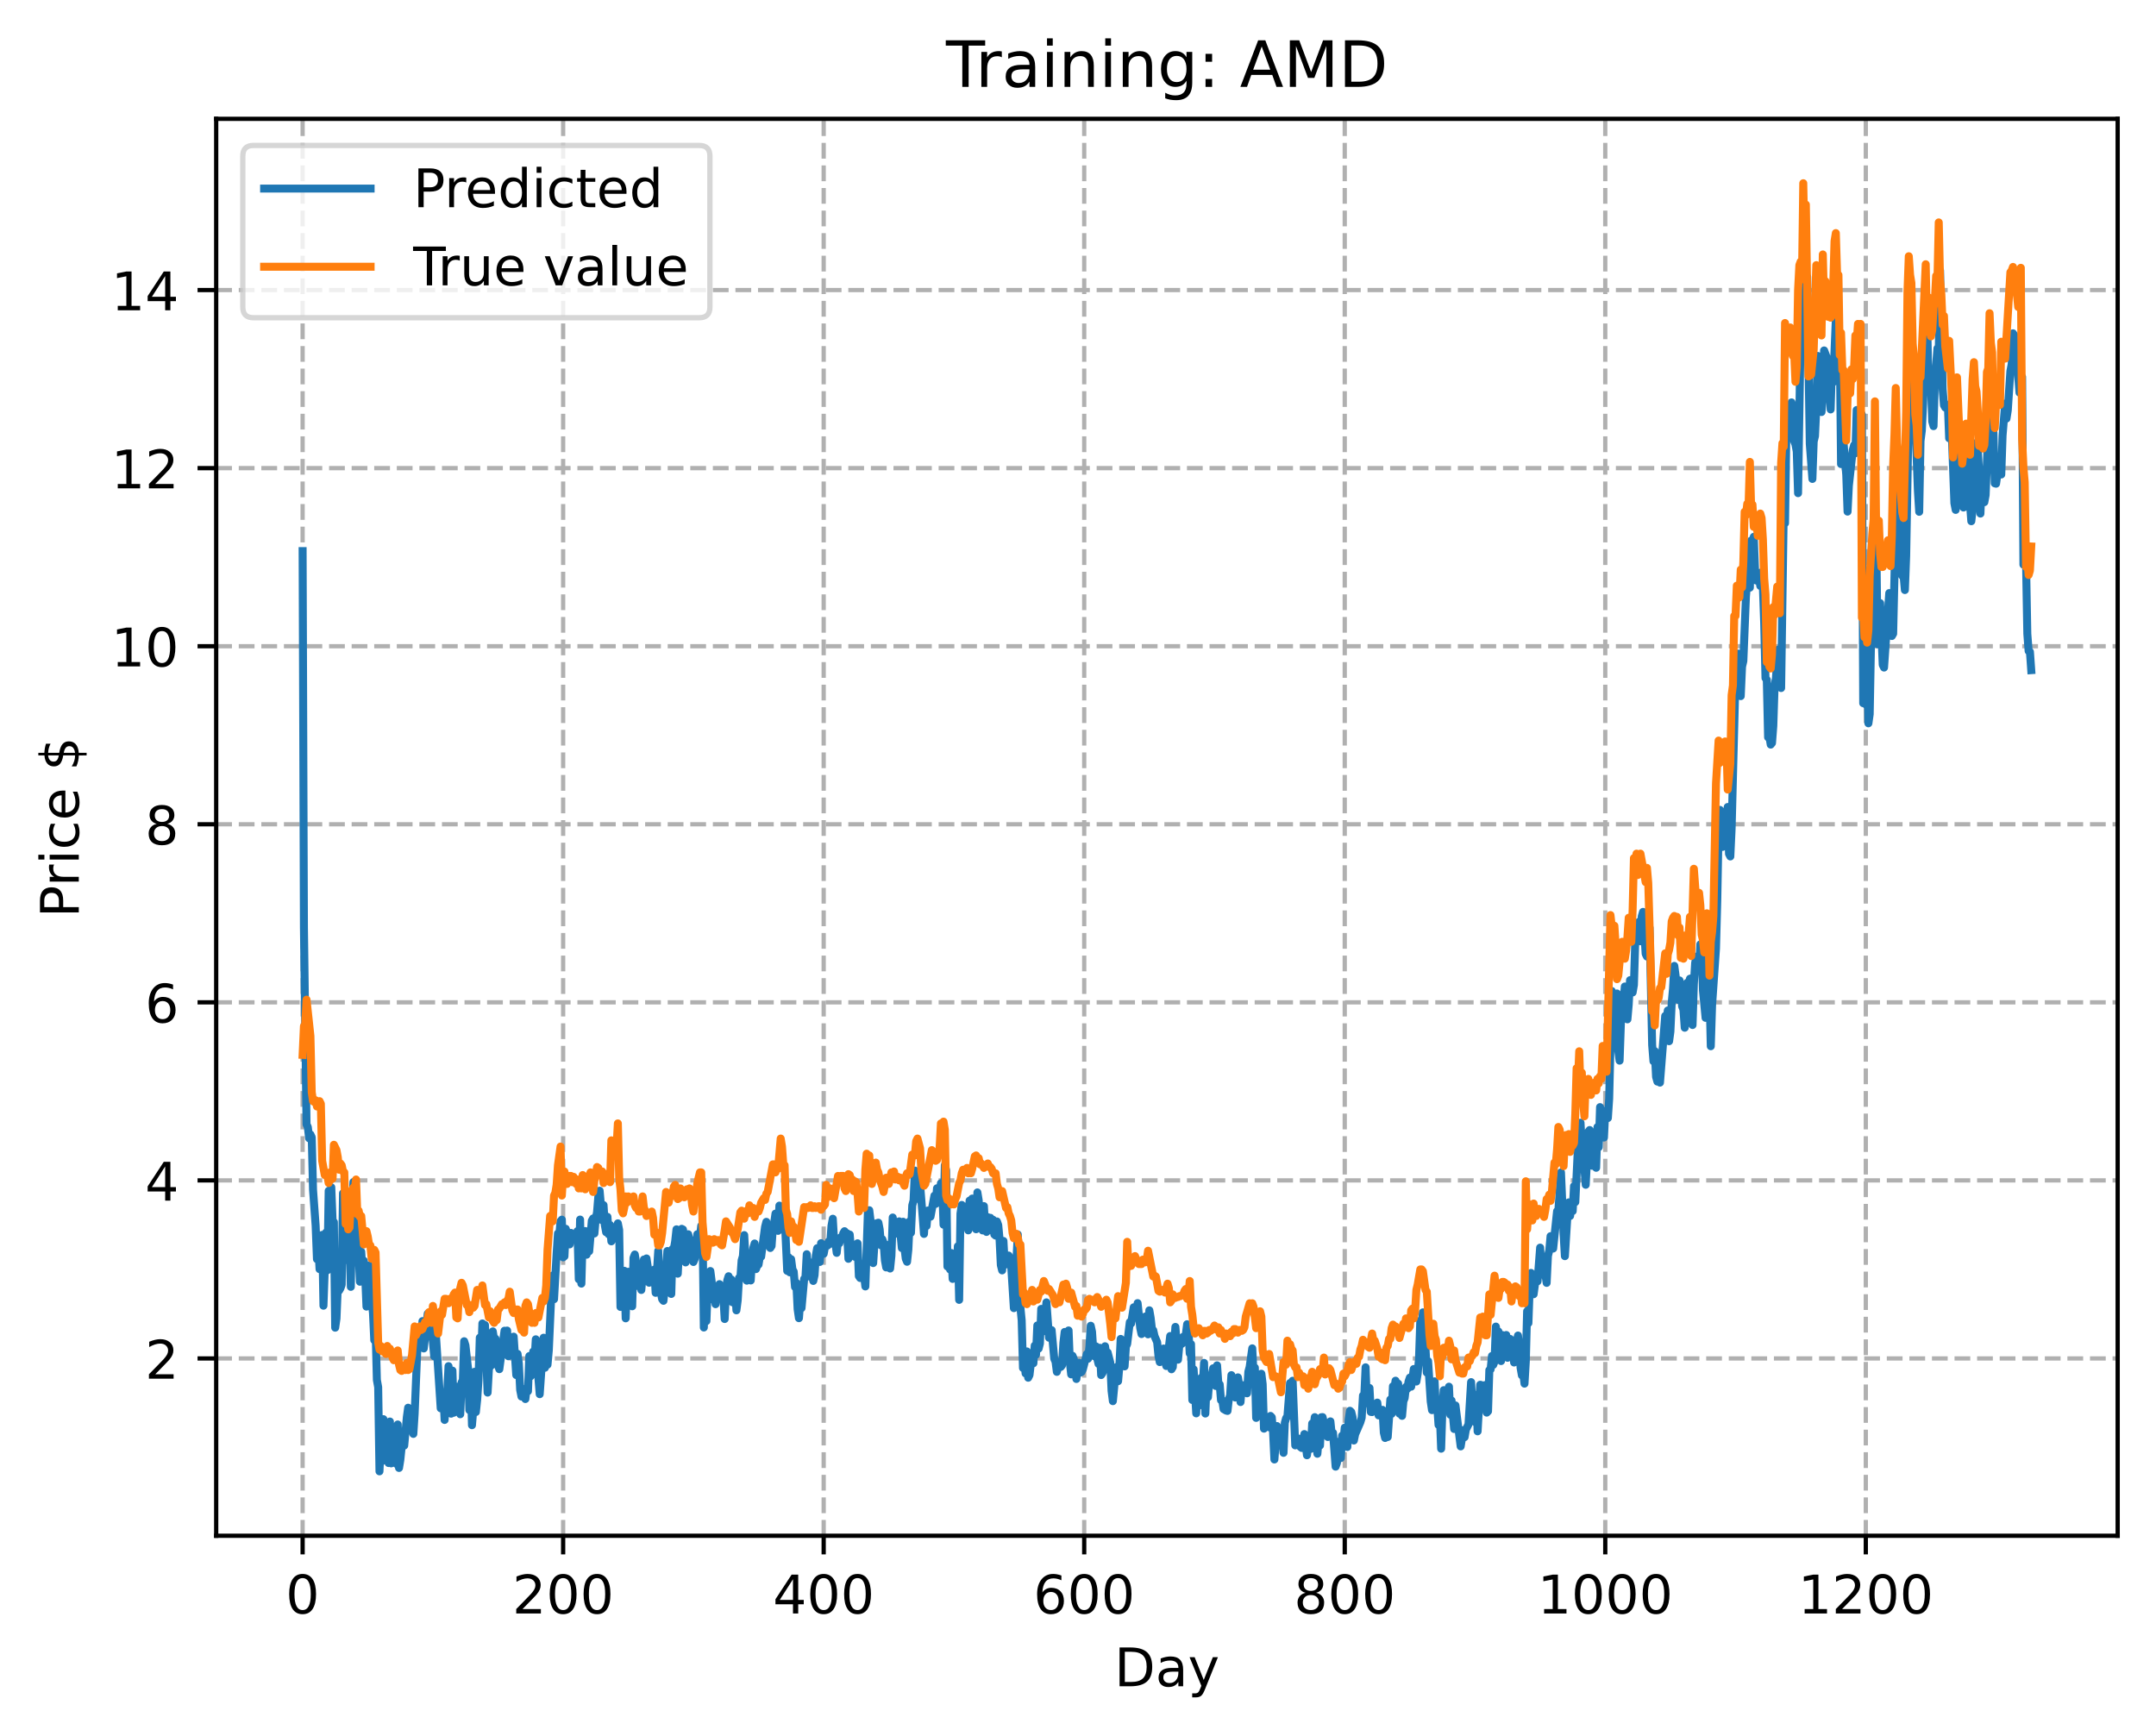 <?xml version="1.0" encoding="utf-8" standalone="no"?>
<!DOCTYPE svg PUBLIC "-//W3C//DTD SVG 1.1//EN"
  "http://www.w3.org/Graphics/SVG/1.1/DTD/svg11.dtd">
<!-- Created with matplotlib (https://matplotlib.org/) -->
<svg height="325.986pt" version="1.1" viewBox="0 0 404.923 325.986" width="404.923pt" xmlns="http://www.w3.org/2000/svg" xmlns:xlink="http://www.w3.org/1999/xlink">
 <defs>
  <style type="text/css">
*{stroke-linecap:butt;stroke-linejoin:round;}
  </style>
 </defs>
 <g id="figure_1">
  <g id="patch_1">
   <path d="M 0 325.986 
L 404.923 325.986 
L 404.923 0 
L 0 0 
z
" style="fill:#ffffff;"/>
  </g>
  <g id="axes_1">
   <g id="patch_2">
    <path d="M 40.603 288.43 
L 397.723 288.43 
L 397.723 22.318 
L 40.603 22.318 
z
" style="fill:#ffffff;"/>
   </g>
   <g id="matplotlib.axis_1">
    <g id="xtick_1">
     <g id="line2d_1">
      <path clip-path="url(#p3f93c4c78d)" d="M 56.836 288.43 
L 56.836 22.318 
" style="fill:none;stroke:#b0b0b0;stroke-dasharray:2.96,1.28;stroke-dashoffset:0;stroke-width:0.8;"/>
     </g>
     <g id="line2d_2">
      <defs>
       <path d="M 0 0 
L 0 3.5 
" id="m3ccbb3defd" style="stroke:#000000;stroke-width:0.8;"/>
      </defs>
      <g>
       <use style="stroke:#000000;stroke-width:0.8;" x="56.836" xlink:href="#m3ccbb3defd" y="288.43"/>
      </g>
     </g>
     <g id="text_1">
      <!-- 0 -->
      <defs>
       <path d="M 31.781 66.406 
Q 24.172 66.406 20.328 58.906 
Q 16.5 51.422 16.5 36.375 
Q 16.5 21.391 20.328 13.891 
Q 24.172 6.391 31.781 6.391 
Q 39.453 6.391 43.281 13.891 
Q 47.125 21.391 47.125 36.375 
Q 47.125 51.422 43.281 58.906 
Q 39.453 66.406 31.781 66.406 
z
M 31.781 74.219 
Q 44.047 74.219 50.516 64.516 
Q 56.984 54.828 56.984 36.375 
Q 56.984 17.969 50.516 8.266 
Q 44.047 -1.422 31.781 -1.422 
Q 19.531 -1.422 13.062 8.266 
Q 6.594 17.969 6.594 36.375 
Q 6.594 54.828 13.062 64.516 
Q 19.531 74.219 31.781 74.219 
z
" id="DejaVuSans-48"/>
      </defs>
      <g transform="translate(53.655 303.029)scale(0.1 -0.1)">
       <use xlink:href="#DejaVuSans-48"/>
      </g>
     </g>
    </g>
    <g id="xtick_2">
     <g id="line2d_3">
      <path clip-path="url(#p3f93c4c78d)" d="M 105.766 288.43 
L 105.766 22.318 
" style="fill:none;stroke:#b0b0b0;stroke-dasharray:2.96,1.28;stroke-dashoffset:0;stroke-width:0.8;"/>
     </g>
     <g id="line2d_4">
      <g>
       <use style="stroke:#000000;stroke-width:0.8;" x="105.766" xlink:href="#m3ccbb3defd" y="288.43"/>
      </g>
     </g>
     <g id="text_2">
      <!-- 200 -->
      <defs>
       <path d="M 19.188 8.297 
L 53.609 8.297 
L 53.609 0 
L 7.328 0 
L 7.328 8.297 
Q 12.938 14.109 22.625 23.891 
Q 32.328 33.688 34.812 36.531 
Q 39.547 41.844 41.422 45.531 
Q 43.312 49.219 43.312 52.781 
Q 43.312 58.594 39.234 62.25 
Q 35.156 65.922 28.609 65.922 
Q 23.969 65.922 18.812 64.312 
Q 13.672 62.703 7.812 59.422 
L 7.812 69.391 
Q 13.766 71.781 18.938 73 
Q 24.125 74.219 28.422 74.219 
Q 39.75 74.219 46.484 68.547 
Q 53.219 62.891 53.219 53.422 
Q 53.219 48.922 51.531 44.891 
Q 49.859 40.875 45.406 35.406 
Q 44.188 33.984 37.641 27.219 
Q 31.109 20.453 19.188 8.297 
z
" id="DejaVuSans-50"/>
      </defs>
      <g transform="translate(96.223 303.029)scale(0.1 -0.1)">
       <use xlink:href="#DejaVuSans-50"/>
       <use x="63.623" xlink:href="#DejaVuSans-48"/>
       <use x="127.246" xlink:href="#DejaVuSans-48"/>
      </g>
     </g>
    </g>
    <g id="xtick_3">
     <g id="line2d_5">
      <path clip-path="url(#p3f93c4c78d)" d="M 154.697 288.43 
L 154.697 22.318 
" style="fill:none;stroke:#b0b0b0;stroke-dasharray:2.96,1.28;stroke-dashoffset:0;stroke-width:0.8;"/>
     </g>
     <g id="line2d_6">
      <g>
       <use style="stroke:#000000;stroke-width:0.8;" x="154.697" xlink:href="#m3ccbb3defd" y="288.43"/>
      </g>
     </g>
     <g id="text_3">
      <!-- 400 -->
      <defs>
       <path d="M 37.797 64.312 
L 12.891 25.391 
L 37.797 25.391 
z
M 35.203 72.906 
L 47.609 72.906 
L 47.609 25.391 
L 58.016 25.391 
L 58.016 17.188 
L 47.609 17.188 
L 47.609 0 
L 37.797 0 
L 37.797 17.188 
L 4.891 17.188 
L 4.891 26.703 
z
" id="DejaVuSans-52"/>
      </defs>
      <g transform="translate(145.153 303.029)scale(0.1 -0.1)">
       <use xlink:href="#DejaVuSans-52"/>
       <use x="63.623" xlink:href="#DejaVuSans-48"/>
       <use x="127.246" xlink:href="#DejaVuSans-48"/>
      </g>
     </g>
    </g>
    <g id="xtick_4">
     <g id="line2d_7">
      <path clip-path="url(#p3f93c4c78d)" d="M 203.628 288.43 
L 203.628 22.318 
" style="fill:none;stroke:#b0b0b0;stroke-dasharray:2.96,1.28;stroke-dashoffset:0;stroke-width:0.8;"/>
     </g>
     <g id="line2d_8">
      <g>
       <use style="stroke:#000000;stroke-width:0.8;" x="203.628" xlink:href="#m3ccbb3defd" y="288.43"/>
      </g>
     </g>
     <g id="text_4">
      <!-- 600 -->
      <defs>
       <path d="M 33.016 40.375 
Q 26.375 40.375 22.484 35.828 
Q 18.609 31.297 18.609 23.391 
Q 18.609 15.531 22.484 10.953 
Q 26.375 6.391 33.016 6.391 
Q 39.656 6.391 43.531 10.953 
Q 47.406 15.531 47.406 23.391 
Q 47.406 31.297 43.531 35.828 
Q 39.656 40.375 33.016 40.375 
z
M 52.594 71.297 
L 52.594 62.312 
Q 48.875 64.062 45.094 64.984 
Q 41.312 65.922 37.594 65.922 
Q 27.828 65.922 22.672 59.328 
Q 17.531 52.734 16.797 39.406 
Q 19.672 43.656 24.016 45.922 
Q 28.375 48.188 33.594 48.188 
Q 44.578 48.188 50.953 41.516 
Q 57.328 34.859 57.328 23.391 
Q 57.328 12.156 50.688 5.359 
Q 44.047 -1.422 33.016 -1.422 
Q 20.359 -1.422 13.672 8.266 
Q 6.984 17.969 6.984 36.375 
Q 6.984 53.656 15.188 63.938 
Q 23.391 74.219 37.203 74.219 
Q 40.922 74.219 44.703 73.484 
Q 48.484 72.75 52.594 71.297 
z
" id="DejaVuSans-54"/>
      </defs>
      <g transform="translate(194.084 303.029)scale(0.1 -0.1)">
       <use xlink:href="#DejaVuSans-54"/>
       <use x="63.623" xlink:href="#DejaVuSans-48"/>
       <use x="127.246" xlink:href="#DejaVuSans-48"/>
      </g>
     </g>
    </g>
    <g id="xtick_5">
     <g id="line2d_9">
      <path clip-path="url(#p3f93c4c78d)" d="M 252.558 288.43 
L 252.558 22.318 
" style="fill:none;stroke:#b0b0b0;stroke-dasharray:2.96,1.28;stroke-dashoffset:0;stroke-width:0.8;"/>
     </g>
     <g id="line2d_10">
      <g>
       <use style="stroke:#000000;stroke-width:0.8;" x="252.558" xlink:href="#m3ccbb3defd" y="288.43"/>
      </g>
     </g>
     <g id="text_5">
      <!-- 800 -->
      <defs>
       <path d="M 31.781 34.625 
Q 24.75 34.625 20.719 30.859 
Q 16.703 27.094 16.703 20.516 
Q 16.703 13.922 20.719 10.156 
Q 24.75 6.391 31.781 6.391 
Q 38.812 6.391 42.859 10.172 
Q 46.922 13.969 46.922 20.516 
Q 46.922 27.094 42.891 30.859 
Q 38.875 34.625 31.781 34.625 
z
M 21.922 38.812 
Q 15.578 40.375 12.031 44.719 
Q 8.5 49.078 8.5 55.328 
Q 8.5 64.062 14.719 69.141 
Q 20.953 74.219 31.781 74.219 
Q 42.672 74.219 48.875 69.141 
Q 55.078 64.062 55.078 55.328 
Q 55.078 49.078 51.531 44.719 
Q 48 40.375 41.703 38.812 
Q 48.828 37.156 52.797 32.312 
Q 56.781 27.484 56.781 20.516 
Q 56.781 9.906 50.312 4.234 
Q 43.844 -1.422 31.781 -1.422 
Q 19.734 -1.422 13.25 4.234 
Q 6.781 9.906 6.781 20.516 
Q 6.781 27.484 10.781 32.312 
Q 14.797 37.156 21.922 38.812 
z
M 18.312 54.391 
Q 18.312 48.734 21.844 45.562 
Q 25.391 42.391 31.781 42.391 
Q 38.141 42.391 41.719 45.562 
Q 45.312 48.734 45.312 54.391 
Q 45.312 60.062 41.719 63.234 
Q 38.141 66.406 31.781 66.406 
Q 25.391 66.406 21.844 63.234 
Q 18.312 60.062 18.312 54.391 
z
" id="DejaVuSans-56"/>
      </defs>
      <g transform="translate(243.015 303.029)scale(0.1 -0.1)">
       <use xlink:href="#DejaVuSans-56"/>
       <use x="63.623" xlink:href="#DejaVuSans-48"/>
       <use x="127.246" xlink:href="#DejaVuSans-48"/>
      </g>
     </g>
    </g>
    <g id="xtick_6">
     <g id="line2d_11">
      <path clip-path="url(#p3f93c4c78d)" d="M 301.489 288.43 
L 301.489 22.318 
" style="fill:none;stroke:#b0b0b0;stroke-dasharray:2.96,1.28;stroke-dashoffset:0;stroke-width:0.8;"/>
     </g>
     <g id="line2d_12">
      <g>
       <use style="stroke:#000000;stroke-width:0.8;" x="301.489" xlink:href="#m3ccbb3defd" y="288.43"/>
      </g>
     </g>
     <g id="text_6">
      <!-- 1000 -->
      <defs>
       <path d="M 12.406 8.297 
L 28.516 8.297 
L 28.516 63.922 
L 10.984 60.406 
L 10.984 69.391 
L 28.422 72.906 
L 38.281 72.906 
L 38.281 8.297 
L 54.391 8.297 
L 54.391 0 
L 12.406 0 
z
" id="DejaVuSans-49"/>
      </defs>
      <g transform="translate(288.764 303.029)scale(0.1 -0.1)">
       <use xlink:href="#DejaVuSans-49"/>
       <use x="63.623" xlink:href="#DejaVuSans-48"/>
       <use x="127.246" xlink:href="#DejaVuSans-48"/>
       <use x="190.869" xlink:href="#DejaVuSans-48"/>
      </g>
     </g>
    </g>
    <g id="xtick_7">
     <g id="line2d_13">
      <path clip-path="url(#p3f93c4c78d)" d="M 350.419 288.43 
L 350.419 22.318 
" style="fill:none;stroke:#b0b0b0;stroke-dasharray:2.96,1.28;stroke-dashoffset:0;stroke-width:0.8;"/>
     </g>
     <g id="line2d_14">
      <g>
       <use style="stroke:#000000;stroke-width:0.8;" x="350.419" xlink:href="#m3ccbb3defd" y="288.43"/>
      </g>
     </g>
     <g id="text_7">
      <!-- 1200 -->
      <g transform="translate(337.694 303.029)scale(0.1 -0.1)">
       <use xlink:href="#DejaVuSans-49"/>
       <use x="63.623" xlink:href="#DejaVuSans-50"/>
       <use x="127.246" xlink:href="#DejaVuSans-48"/>
       <use x="190.869" xlink:href="#DejaVuSans-48"/>
      </g>
     </g>
    </g>
    <g id="text_8">
     <!-- Day -->
     <defs>
      <path d="M 19.672 64.797 
L 19.672 8.109 
L 31.594 8.109 
Q 46.688 8.109 53.688 14.938 
Q 60.688 21.781 60.688 36.531 
Q 60.688 51.172 53.688 57.984 
Q 46.688 64.797 31.594 64.797 
z
M 9.812 72.906 
L 30.078 72.906 
Q 51.266 72.906 61.172 64.094 
Q 71.094 55.281 71.094 36.531 
Q 71.094 17.672 61.125 8.828 
Q 51.172 0 30.078 0 
L 9.812 0 
z
" id="DejaVuSans-68"/>
      <path d="M 34.281 27.484 
Q 23.391 27.484 19.188 25 
Q 14.984 22.516 14.984 16.5 
Q 14.984 11.719 18.141 8.906 
Q 21.297 6.109 26.703 6.109 
Q 34.188 6.109 38.703 11.406 
Q 43.219 16.703 43.219 25.484 
L 43.219 27.484 
z
M 52.203 31.203 
L 52.203 0 
L 43.219 0 
L 43.219 8.297 
Q 40.141 3.328 35.547 0.953 
Q 30.953 -1.422 24.312 -1.422 
Q 15.922 -1.422 10.953 3.297 
Q 6 8.016 6 15.922 
Q 6 25.141 12.172 29.828 
Q 18.359 34.516 30.609 34.516 
L 43.219 34.516 
L 43.219 35.406 
Q 43.219 41.609 39.141 45 
Q 35.062 48.391 27.688 48.391 
Q 23 48.391 18.547 47.266 
Q 14.109 46.141 10.016 43.891 
L 10.016 52.203 
Q 14.938 54.109 19.578 55.047 
Q 24.219 56 28.609 56 
Q 40.484 56 46.344 49.844 
Q 52.203 43.703 52.203 31.203 
z
" id="DejaVuSans-97"/>
      <path d="M 32.172 -5.078 
Q 28.375 -14.844 24.75 -17.812 
Q 21.141 -20.797 15.094 -20.797 
L 7.906 -20.797 
L 7.906 -13.281 
L 13.188 -13.281 
Q 16.891 -13.281 18.938 -11.516 
Q 21 -9.766 23.484 -3.219 
L 25.094 0.875 
L 2.984 54.688 
L 12.5 54.688 
L 29.594 11.922 
L 46.688 54.688 
L 56.203 54.688 
z
" id="DejaVuSans-121"/>
     </defs>
     <g transform="translate(209.29 316.707)scale(0.1 -0.1)">
      <use xlink:href="#DejaVuSans-68"/>
      <use x="77.002" xlink:href="#DejaVuSans-97"/>
      <use x="138.281" xlink:href="#DejaVuSans-121"/>
     </g>
    </g>
   </g>
   <g id="matplotlib.axis_2">
    <g id="ytick_1">
     <g id="line2d_15">
      <path clip-path="url(#p3f93c4c78d)" d="M 40.603 255.136 
L 397.723 255.136 
" style="fill:none;stroke:#b0b0b0;stroke-dasharray:2.96,1.28;stroke-dashoffset:0;stroke-width:0.8;"/>
     </g>
     <g id="line2d_16">
      <defs>
       <path d="M 0 0 
L -3.5 0 
" id="mc8c4548958" style="stroke:#000000;stroke-width:0.8;"/>
      </defs>
      <g>
       <use style="stroke:#000000;stroke-width:0.8;" x="40.603" xlink:href="#mc8c4548958" y="255.136"/>
      </g>
     </g>
     <g id="text_9">
      <!-- 2 -->
      <g transform="translate(27.241 258.935)scale(0.1 -0.1)">
       <use xlink:href="#DejaVuSans-50"/>
      </g>
     </g>
    </g>
    <g id="ytick_2">
     <g id="line2d_17">
      <path clip-path="url(#p3f93c4c78d)" d="M 40.603 221.693 
L 397.723 221.693 
" style="fill:none;stroke:#b0b0b0;stroke-dasharray:2.96,1.28;stroke-dashoffset:0;stroke-width:0.8;"/>
     </g>
     <g id="line2d_18">
      <g>
       <use style="stroke:#000000;stroke-width:0.8;" x="40.603" xlink:href="#mc8c4548958" y="221.693"/>
      </g>
     </g>
     <g id="text_10">
      <!-- 4 -->
      <g transform="translate(27.241 225.492)scale(0.1 -0.1)">
       <use xlink:href="#DejaVuSans-52"/>
      </g>
     </g>
    </g>
    <g id="ytick_3">
     <g id="line2d_19">
      <path clip-path="url(#p3f93c4c78d)" d="M 40.603 188.251 
L 397.723 188.251 
" style="fill:none;stroke:#b0b0b0;stroke-dasharray:2.96,1.28;stroke-dashoffset:0;stroke-width:0.8;"/>
     </g>
     <g id="line2d_20">
      <g>
       <use style="stroke:#000000;stroke-width:0.8;" x="40.603" xlink:href="#mc8c4548958" y="188.251"/>
      </g>
     </g>
     <g id="text_11">
      <!-- 6 -->
      <g transform="translate(27.241 192.05)scale(0.1 -0.1)">
       <use xlink:href="#DejaVuSans-54"/>
      </g>
     </g>
    </g>
    <g id="ytick_4">
     <g id="line2d_21">
      <path clip-path="url(#p3f93c4c78d)" d="M 40.603 154.808 
L 397.723 154.808 
" style="fill:none;stroke:#b0b0b0;stroke-dasharray:2.96,1.28;stroke-dashoffset:0;stroke-width:0.8;"/>
     </g>
     <g id="line2d_22">
      <g>
       <use style="stroke:#000000;stroke-width:0.8;" x="40.603" xlink:href="#mc8c4548958" y="154.808"/>
      </g>
     </g>
     <g id="text_12">
      <!-- 8 -->
      <g transform="translate(27.241 158.607)scale(0.1 -0.1)">
       <use xlink:href="#DejaVuSans-56"/>
      </g>
     </g>
    </g>
    <g id="ytick_5">
     <g id="line2d_23">
      <path clip-path="url(#p3f93c4c78d)" d="M 40.603 121.365 
L 397.723 121.365 
" style="fill:none;stroke:#b0b0b0;stroke-dasharray:2.96,1.28;stroke-dashoffset:0;stroke-width:0.8;"/>
     </g>
     <g id="line2d_24">
      <g>
       <use style="stroke:#000000;stroke-width:0.8;" x="40.603" xlink:href="#mc8c4548958" y="121.365"/>
      </g>
     </g>
     <g id="text_13">
      <!-- 10 -->
      <g transform="translate(20.878 125.164)scale(0.1 -0.1)">
       <use xlink:href="#DejaVuSans-49"/>
       <use x="63.623" xlink:href="#DejaVuSans-48"/>
      </g>
     </g>
    </g>
    <g id="ytick_6">
     <g id="line2d_25">
      <path clip-path="url(#p3f93c4c78d)" d="M 40.603 87.922 
L 397.723 87.922 
" style="fill:none;stroke:#b0b0b0;stroke-dasharray:2.96,1.28;stroke-dashoffset:0;stroke-width:0.8;"/>
     </g>
     <g id="line2d_26">
      <g>
       <use style="stroke:#000000;stroke-width:0.8;" x="40.603" xlink:href="#mc8c4548958" y="87.922"/>
      </g>
     </g>
     <g id="text_14">
      <!-- 12 -->
      <g transform="translate(20.878 91.722)scale(0.1 -0.1)">
       <use xlink:href="#DejaVuSans-49"/>
       <use x="63.623" xlink:href="#DejaVuSans-50"/>
      </g>
     </g>
    </g>
    <g id="ytick_7">
     <g id="line2d_27">
      <path clip-path="url(#p3f93c4c78d)" d="M 40.603 54.48 
L 397.723 54.48 
" style="fill:none;stroke:#b0b0b0;stroke-dasharray:2.96,1.28;stroke-dashoffset:0;stroke-width:0.8;"/>
     </g>
     <g id="line2d_28">
      <g>
       <use style="stroke:#000000;stroke-width:0.8;" x="40.603" xlink:href="#mc8c4548958" y="54.48"/>
      </g>
     </g>
     <g id="text_15">
      <!-- 14 -->
      <g transform="translate(20.878 58.279)scale(0.1 -0.1)">
       <use xlink:href="#DejaVuSans-49"/>
       <use x="63.623" xlink:href="#DejaVuSans-52"/>
      </g>
     </g>
    </g>
    <g id="text_16">
     <!-- Price $ -->
     <defs>
      <path d="M 19.672 64.797 
L 19.672 37.406 
L 32.078 37.406 
Q 38.969 37.406 42.719 40.969 
Q 46.484 44.531 46.484 51.125 
Q 46.484 57.672 42.719 61.234 
Q 38.969 64.797 32.078 64.797 
z
M 9.812 72.906 
L 32.078 72.906 
Q 44.344 72.906 50.609 67.359 
Q 56.891 61.812 56.891 51.125 
Q 56.891 40.328 50.609 34.812 
Q 44.344 29.297 32.078 29.297 
L 19.672 29.297 
L 19.672 0 
L 9.812 0 
z
" id="DejaVuSans-80"/>
      <path d="M 41.109 46.297 
Q 39.594 47.172 37.812 47.578 
Q 36.031 48 33.891 48 
Q 26.266 48 22.188 43.047 
Q 18.109 38.094 18.109 28.812 
L 18.109 0 
L 9.078 0 
L 9.078 54.688 
L 18.109 54.688 
L 18.109 46.188 
Q 20.953 51.172 25.484 53.578 
Q 30.031 56 36.531 56 
Q 37.453 56 38.578 55.875 
Q 39.703 55.766 41.062 55.516 
z
" id="DejaVuSans-114"/>
      <path d="M 9.422 54.688 
L 18.406 54.688 
L 18.406 0 
L 9.422 0 
z
M 9.422 75.984 
L 18.406 75.984 
L 18.406 64.594 
L 9.422 64.594 
z
" id="DejaVuSans-105"/>
      <path d="M 48.781 52.594 
L 48.781 44.188 
Q 44.969 46.297 41.141 47.344 
Q 37.312 48.391 33.406 48.391 
Q 24.656 48.391 19.812 42.844 
Q 14.984 37.312 14.984 27.297 
Q 14.984 17.281 19.812 11.734 
Q 24.656 6.203 33.406 6.203 
Q 37.312 6.203 41.141 7.25 
Q 44.969 8.297 48.781 10.406 
L 48.781 2.094 
Q 45.016 0.344 40.984 -0.531 
Q 36.969 -1.422 32.422 -1.422 
Q 20.062 -1.422 12.781 6.344 
Q 5.516 14.109 5.516 27.297 
Q 5.516 40.672 12.859 48.328 
Q 20.219 56 33.016 56 
Q 37.156 56 41.109 55.141 
Q 45.062 54.297 48.781 52.594 
z
" id="DejaVuSans-99"/>
      <path d="M 56.203 29.594 
L 56.203 25.203 
L 14.891 25.203 
Q 15.484 15.922 20.484 11.062 
Q 25.484 6.203 34.422 6.203 
Q 39.594 6.203 44.453 7.469 
Q 49.312 8.734 54.109 11.281 
L 54.109 2.781 
Q 49.266 0.734 44.188 -0.344 
Q 39.109 -1.422 33.891 -1.422 
Q 20.797 -1.422 13.156 6.188 
Q 5.516 13.812 5.516 26.812 
Q 5.516 40.234 12.766 48.109 
Q 20.016 56 32.328 56 
Q 43.359 56 49.781 48.891 
Q 56.203 41.797 56.203 29.594 
z
M 47.219 32.234 
Q 47.125 39.594 43.094 43.984 
Q 39.062 48.391 32.422 48.391 
Q 24.906 48.391 20.391 44.141 
Q 15.875 39.891 15.188 32.172 
z
" id="DejaVuSans-101"/>
      <path id="DejaVuSans-32"/>
      <path d="M 33.797 -14.703 
L 28.906 -14.703 
L 28.859 0 
Q 23.734 0.094 18.609 1.188 
Q 13.484 2.297 8.297 4.5 
L 8.297 13.281 
Q 13.281 10.156 18.375 8.562 
Q 23.484 6.984 28.906 6.938 
L 28.906 29.203 
Q 18.109 30.953 13.203 35.156 
Q 8.297 39.359 8.297 46.688 
Q 8.297 54.641 13.625 59.219 
Q 18.953 63.812 28.906 64.5 
L 28.906 75.984 
L 33.797 75.984 
L 33.797 64.656 
Q 38.328 64.453 42.578 63.688 
Q 46.828 62.938 50.875 61.625 
L 50.875 53.078 
Q 46.828 55.125 42.547 56.25 
Q 38.281 57.375 33.797 57.562 
L 33.797 36.719 
Q 44.875 35.016 50.094 30.609 
Q 55.328 26.219 55.328 18.609 
Q 55.328 10.359 49.781 5.594 
Q 44.234 0.828 33.797 0.094 
z
M 28.906 37.594 
L 28.906 57.625 
Q 23.25 56.984 20.266 54.391 
Q 17.281 51.812 17.281 47.516 
Q 17.281 43.312 20.031 40.969 
Q 22.797 38.625 28.906 37.594 
z
M 33.797 28.219 
L 33.797 7.078 
Q 39.984 7.906 43.141 10.594 
Q 46.297 13.281 46.297 17.672 
Q 46.297 21.969 43.281 24.5 
Q 40.281 27.047 33.797 28.219 
z
" id="DejaVuSans-36"/>
     </defs>
     <g transform="translate(14.798 172.342)rotate(-90)scale(0.1 -0.1)">
      <use xlink:href="#DejaVuSans-80"/>
      <use x="58.553" xlink:href="#DejaVuSans-114"/>
      <use x="99.666" xlink:href="#DejaVuSans-105"/>
      <use x="127.449" xlink:href="#DejaVuSans-99"/>
      <use x="182.43" xlink:href="#DejaVuSans-101"/>
      <use x="243.953" xlink:href="#DejaVuSans-32"/>
      <use x="275.74" xlink:href="#DejaVuSans-36"/>
     </g>
    </g>
   </g>
   <g id="line2d_29">
    <path clip-path="url(#p3f93c4c78d)" d="M 56.836 103.504 
L 57.081 174.114 
L 57.57 211.168 
L 57.814 211.687 
L 58.059 213.792 
L 58.304 213.067 
L 58.548 213.599 
L 58.793 223.468 
L 59.282 230.2 
L 59.527 236.481 
L 59.772 233.985 
L 60.016 238.363 
L 60.261 233.872 
L 60.506 231.931 
L 60.75 245.229 
L 61.24 231.488 
L 61.484 238.575 
L 61.729 223.657 
L 61.974 233.374 
L 62.218 222.981 
L 62.463 229.244 
L 62.708 229.527 
L 62.952 249.355 
L 63.197 247.626 
L 63.441 241.646 
L 63.686 242.401 
L 63.931 241.971 
L 64.175 241.293 
L 64.42 224.112 
L 64.665 225.92 
L 65.154 236.665 
L 65.399 235.758 
L 65.643 233.151 
L 65.888 241.688 
L 66.133 227.016 
L 66.377 222.008 
L 66.622 225.727 
L 66.867 225.57 
L 67.601 240.727 
L 67.845 235.07 
L 68.09 238.966 
L 68.335 236.783 
L 68.579 239.433 
L 68.824 245.397 
L 69.313 237.664 
L 69.558 242.396 
L 70.047 246.574 
L 70.292 251.695 
L 70.536 249.614 
L 70.781 259.163 
L 71.026 260.524 
L 71.27 276.334 
L 71.515 270.909 
L 71.76 274.423 
L 72.004 266.535 
L 72.249 272.945 
L 72.494 267.291 
L 72.983 274.781 
L 73.228 266.983 
L 73.472 274.841 
L 73.717 269.25 
L 73.962 272.659 
L 74.206 273.335 
L 74.451 274.939 
L 74.696 267.537 
L 74.94 275.701 
L 75.185 274.197 
L 75.674 269.442 
L 75.919 271.501 
L 76.408 266.179 
L 76.653 264.387 
L 77.142 266.934 
L 77.387 267.277 
L 77.631 269.304 
L 77.876 265.497 
L 78.365 253.685 
L 78.61 253.108 
L 78.855 251.526 
L 79.099 251.22 
L 79.344 248.123 
L 79.589 253.255 
L 80.323 246.731 
L 80.567 250.923 
L 80.812 249.407 
L 81.056 249.1 
L 81.546 254.735 
L 81.79 249.525 
L 82.769 264.498 
L 83.014 261.522 
L 83.258 261.71 
L 83.503 266.685 
L 83.748 262.875 
L 83.992 261.7 
L 84.237 256.579 
L 84.482 259.223 
L 84.726 265.507 
L 84.971 257.418 
L 85.216 265.333 
L 85.705 260.433 
L 85.95 261.277 
L 86.194 261.408 
L 86.439 265.611 
L 86.684 259.685 
L 86.928 259.177 
L 87.173 251.903 
L 87.417 252.676 
L 87.907 257.044 
L 88.151 264.827 
L 88.396 257.81 
L 88.641 267.67 
L 88.885 264.756 
L 89.13 257.64 
L 89.375 265.199 
L 89.619 262.892 
L 89.864 259.192 
L 90.109 251.228 
L 90.353 255.495 
L 90.598 248.562 
L 90.843 253.787 
L 91.087 248.862 
L 91.577 261.545 
L 91.821 257.166 
L 92.066 256.422 
L 92.311 256.415 
L 92.555 250.055 
L 92.8 251.622 
L 93.044 251.412 
L 93.289 256.167 
L 93.534 256.482 
L 93.778 257.149 
L 94.757 249.927 
L 95.002 252.682 
L 95.246 249.902 
L 95.491 254.725 
L 95.98 254.055 
L 96.47 251.042 
L 96.959 258.252 
L 97.204 254.272 
L 97.448 256.115 
L 97.693 261.037 
L 97.938 262.289 
L 98.182 261.65 
L 98.427 261.683 
L 98.672 262.757 
L 98.916 260.696 
L 99.161 261.293 
L 99.405 254.689 
L 99.65 258.493 
L 100.139 253.85 
L 100.384 255.534 
L 100.629 251.538 
L 100.873 257.123 
L 101.118 258.829 
L 101.363 261.846 
L 102.097 251.241 
L 102.341 256.888 
L 102.586 255.376 
L 102.831 256.309 
L 103.075 253.577 
L 103.565 242.526 
L 103.809 239.547 
L 104.054 244.009 
L 104.543 235.4 
L 104.788 231.658 
L 105.032 232.03 
L 105.277 229.364 
L 105.522 229.067 
L 105.766 236.142 
L 106.011 235.95 
L 106.256 230.783 
L 106.5 231.572 
L 106.745 232.998 
L 106.99 233.714 
L 107.234 231.555 
L 107.968 232.849 
L 108.213 232.654 
L 108.458 231.211 
L 108.702 240.267 
L 108.947 229.049 
L 109.192 241.078 
L 109.436 232.12 
L 109.681 233.199 
L 109.926 231.205 
L 110.17 235.65 
L 110.415 231.962 
L 110.66 235.002 
L 111.149 229.27 
L 111.393 228.84 
L 111.638 231.663 
L 111.883 228.88 
L 112.127 227.712 
L 112.372 224.716 
L 112.617 223.629 
L 113.106 229.201 
L 113.351 226.334 
L 113.595 230.114 
L 113.84 231.431 
L 114.085 228.535 
L 114.329 231.835 
L 114.574 230.06 
L 114.819 233.141 
L 115.063 232.147 
L 115.308 230.687 
L 115.553 232.596 
L 116.042 229.761 
L 116.287 231.011 
L 116.531 245.46 
L 116.776 242.284 
L 117.02 242.154 
L 117.265 238.675 
L 117.51 247.6 
L 117.754 240.857 
L 117.999 238.853 
L 118.488 241.427 
L 118.733 245.338 
L 118.978 236.234 
L 119.222 235.612 
L 119.467 237.085 
L 119.712 241.52 
L 120.201 238.979 
L 120.446 242.273 
L 120.935 236.551 
L 121.18 236.914 
L 121.424 236.353 
L 121.669 237.999 
L 121.914 240.914 
L 122.158 239.912 
L 122.403 240.219 
L 122.648 239.919 
L 122.892 238.441 
L 123.137 242.809 
L 123.626 234.912 
L 123.871 241.656 
L 124.36 244.002 
L 124.605 244.309 
L 124.849 242.068 
L 125.339 234.957 
L 125.583 236.477 
L 125.828 239.117 
L 126.073 243.019 
L 126.317 234.578 
L 126.562 234.543 
L 126.807 233.134 
L 127.051 230.886 
L 127.296 239.213 
L 127.541 234.282 
L 127.785 235.145 
L 128.03 230.789 
L 128.275 230.918 
L 128.519 233.208 
L 128.764 237.096 
L 129.253 231.809 
L 129.498 232.794 
L 129.742 232.874 
L 129.987 233.38 
L 130.232 237.018 
L 130.476 236.422 
L 130.721 234.936 
L 130.966 231.798 
L 131.21 233.678 
L 131.455 232.426 
L 131.7 230.216 
L 131.944 230.771 
L 132.189 249.321 
L 132.434 241.793 
L 132.678 248.112 
L 132.923 241.477 
L 133.168 242.419 
L 133.412 238.715 
L 133.657 240.641 
L 133.902 244.087 
L 134.146 242.268 
L 134.391 244.945 
L 134.636 241.971 
L 134.88 242.343 
L 135.125 241.177 
L 135.369 242.067 
L 135.614 243.61 
L 135.859 243.604 
L 136.103 247.728 
L 136.348 242.375 
L 136.593 240.469 
L 136.837 239.694 
L 137.082 241.191 
L 137.327 240.279 
L 137.571 244.588 
L 137.816 242.226 
L 138.061 241.738 
L 138.305 246.099 
L 138.55 244.206 
L 138.795 240.012 
L 139.039 240.157 
L 139.284 236.735 
L 139.529 235.882 
L 139.773 231.969 
L 140.263 240.525 
L 140.507 238.35 
L 140.752 237.592 
L 140.996 240.488 
L 141.241 236.375 
L 141.486 234.366 
L 141.73 233.545 
L 141.975 238.353 
L 142.22 237.689 
L 142.464 237.499 
L 142.709 236.027 
L 142.954 236.023 
L 143.443 232.236 
L 143.688 230.428 
L 143.932 229.481 
L 144.177 233.898 
L 144.422 233.653 
L 144.666 234.387 
L 144.911 234.012 
L 145.156 230.589 
L 145.4 229.631 
L 145.645 227.933 
L 145.89 230.104 
L 146.134 231.172 
L 146.379 226.433 
L 146.624 227.553 
L 146.868 226.557 
L 147.357 228.313 
L 147.847 238.684 
L 148.091 236.12 
L 148.336 238.964 
L 148.581 236.488 
L 148.825 238.391 
L 149.07 238.83 
L 149.315 241.72 
L 149.559 240.934 
L 149.804 245.886 
L 150.049 247.572 
L 150.293 244.394 
L 150.538 245.678 
L 151.027 240.201 
L 151.272 239.933 
L 151.517 235.559 
L 151.761 238.062 
L 152.006 237.025 
L 152.251 239.818 
L 152.495 238.953 
L 152.74 240.578 
L 152.984 239.488 
L 153.229 235.779 
L 153.474 234.431 
L 153.963 237.014 
L 154.208 233.482 
L 154.452 234.821 
L 154.697 235.479 
L 154.942 234.19 
L 155.186 233.735 
L 155.431 233.929 
L 155.676 233.122 
L 155.92 233.608 
L 156.165 230.2 
L 156.41 228.894 
L 156.654 233.011 
L 156.899 233.458 
L 157.144 235.303 
L 157.388 232.862 
L 157.633 233.513 
L 157.878 232.397 
L 158.122 232.761 
L 158.367 231.629 
L 158.612 231.235 
L 158.856 231.638 
L 159.101 231.632 
L 159.345 236.42 
L 159.59 231.869 
L 159.835 234.789 
L 160.079 235.636 
L 160.324 234.791 
L 160.569 236.048 
L 161.058 233.51 
L 161.303 239.663 
L 161.547 240.023 
L 161.792 239.968 
L 162.037 237.445 
L 162.526 241.612 
L 163.015 227.341 
L 163.26 227.299 
L 163.749 231.259 
L 163.994 237.223 
L 164.483 229.798 
L 164.972 229.643 
L 165.217 230.919 
L 165.462 233.883 
L 165.706 232.741 
L 165.951 233.45 
L 166.196 236.712 
L 166.44 238.04 
L 166.685 233.834 
L 167.174 238.245 
L 167.419 235.855 
L 167.664 228.665 
L 167.908 230.616 
L 168.153 231.275 
L 168.398 229.487 
L 168.642 231.742 
L 168.887 229.387 
L 169.376 234.404 
L 169.621 229.461 
L 169.866 234.366 
L 170.11 236.396 
L 170.355 236.979 
L 170.6 234.685 
L 170.844 229.385 
L 171.089 231.532 
L 171.333 226.378 
L 171.578 225.48 
L 171.823 219.846 
L 172.067 221.71 
L 172.312 225.144 
L 172.557 221.999 
L 172.801 222.413 
L 173.291 228.539 
L 173.535 231.745 
L 173.78 227.953 
L 174.025 230.25 
L 174.269 227.355 
L 174.514 228.142 
L 174.759 228.509 
L 175.493 224.563 
L 175.737 226.105 
L 175.982 223.172 
L 176.227 225.271 
L 176.716 222.229 
L 176.96 223.032 
L 177.205 230.015 
L 177.45 218.849 
L 177.694 219.781 
L 177.939 237.866 
L 178.184 236.099 
L 178.428 238.425 
L 178.673 235.333 
L 178.918 240.195 
L 179.162 239.913 
L 179.407 236.256 
L 179.652 239.605 
L 179.896 234.061 
L 180.141 244.133 
L 180.386 227.941 
L 180.63 226.303 
L 180.875 227.537 
L 181.12 226.604 
L 181.364 227.799 
L 181.609 229.961 
L 181.854 231.078 
L 182.098 225.485 
L 182.343 230.176 
L 182.588 225.108 
L 182.832 228.645 
L 183.077 226.179 
L 183.321 230.87 
L 183.566 223.952 
L 183.811 225.45 
L 184.055 229.524 
L 184.3 227.284 
L 184.545 231.092 
L 184.789 226.52 
L 185.034 230.615 
L 185.279 231.374 
L 185.523 228.597 
L 185.768 230.85 
L 186.013 228.722 
L 186.257 231.082 
L 186.502 229.085 
L 186.747 231.854 
L 186.991 232.06 
L 187.236 229.402 
L 187.481 230.089 
L 187.725 232.693 
L 187.97 237.603 
L 188.215 238.594 
L 188.459 233.07 
L 188.704 237.57 
L 188.948 237.072 
L 189.193 237.163 
L 189.438 235.808 
L 189.682 236.391 
L 189.927 237.977 
L 190.416 245.685 
L 191.15 231.848 
L 191.395 236.833 
L 191.64 245.514 
L 191.884 247.977 
L 192.129 256.922 
L 192.374 255.73 
L 192.618 257.955 
L 192.863 253.814 
L 193.108 258.753 
L 193.352 258.257 
L 193.597 256.131 
L 193.842 255.111 
L 194.086 256.043 
L 194.331 252.726 
L 194.575 254.446 
L 194.82 248.937 
L 195.065 253.292 
L 195.309 252.335 
L 195.554 245.831 
L 195.799 247.193 
L 196.043 250.014 
L 196.533 244.601 
L 197.022 251.245 
L 197.267 250.141 
L 197.511 249.814 
L 198.001 255.196 
L 198.245 255.745 
L 198.49 257.653 
L 198.979 255.791 
L 199.224 256.727 
L 199.469 256.404 
L 199.713 252.232 
L 199.958 250.157 
L 200.203 252.219 
L 200.447 252.198 
L 200.692 249.877 
L 200.936 255.901 
L 201.181 258.129 
L 201.426 254.627 
L 201.67 255.22 
L 201.915 256.56 
L 202.16 258.989 
L 202.404 256.845 
L 202.649 255.949 
L 202.894 257.805 
L 203.138 257.655 
L 203.383 257.127 
L 204.117 254.298 
L 204.362 255.179 
L 204.606 252.907 
L 204.851 248.991 
L 205.096 250.119 
L 205.34 253.781 
L 205.585 254.744 
L 205.83 252.863 
L 206.074 255.144 
L 206.319 256.161 
L 206.563 253.134 
L 206.808 258.256 
L 207.053 257.888 
L 207.297 257.202 
L 207.542 252.844 
L 207.787 254.582 
L 208.031 254.009 
L 208.521 255.908 
L 208.765 261.219 
L 209.01 263.153 
L 209.499 258 
L 209.744 256.725 
L 209.989 259.411 
L 210.233 256.582 
L 210.478 251.467 
L 210.967 255.629 
L 211.212 256.626 
L 211.457 252.945 
L 211.701 252.401 
L 212.191 248.316 
L 212.435 248.571 
L 212.924 245.529 
L 213.169 246.448 
L 213.414 246.824 
L 213.658 244.746 
L 214.148 249.415 
L 214.392 250.551 
L 214.637 247.942 
L 214.882 248.82 
L 215.126 247.254 
L 215.616 250.604 
L 215.86 246.095 
L 216.105 247.507 
L 216.35 249.616 
L 216.594 249.847 
L 216.839 250.95 
L 217.328 252.085 
L 217.573 254.648 
L 217.818 255.819 
L 218.062 253.806 
L 218.307 253.852 
L 218.551 253.271 
L 218.796 255.633 
L 219.041 256.553 
L 219.53 252.991 
L 219.775 250.92 
L 220.019 257.167 
L 220.264 256.755 
L 220.753 249.212 
L 221.243 255.367 
L 221.487 252.705 
L 221.977 252.368 
L 222.221 251.068 
L 222.466 251.461 
L 222.711 250.672 
L 222.955 248.707 
L 223.2 249.69 
L 223.445 254.19 
L 223.689 252.436 
L 223.934 262.939 
L 224.179 257.177 
L 224.668 265.448 
L 224.912 260.485 
L 225.157 264.007 
L 225.402 262.061 
L 225.646 258.725 
L 225.891 260.472 
L 226.136 255.972 
L 226.38 265.481 
L 226.625 259.503 
L 226.87 262.42 
L 227.114 259.404 
L 227.359 259.246 
L 227.848 256.984 
L 228.093 259.298 
L 228.338 260.305 
L 228.582 256.428 
L 228.827 259.95 
L 229.072 260.004 
L 229.316 262.968 
L 229.561 262.983 
L 229.806 264.641 
L 230.295 264.929 
L 230.539 264.988 
L 230.784 262.799 
L 231.029 262.064 
L 231.273 258.268 
L 231.518 262.235 
L 231.763 260.543 
L 232.007 262.474 
L 232.252 260.967 
L 232.497 258.688 
L 232.741 260.136 
L 232.986 263.322 
L 233.231 260.205 
L 233.475 260.165 
L 233.72 261.121 
L 233.965 260.397 
L 234.209 261.681 
L 234.454 257.636 
L 234.699 256.734 
L 235.188 253.239 
L 235.433 258.115 
L 235.677 256.866 
L 235.922 266.298 
L 236.411 261.449 
L 236.656 261.327 
L 236.9 258.009 
L 237.145 259.964 
L 237.39 268.318 
L 237.879 266.205 
L 238.124 266.344 
L 238.368 268.06 
L 238.613 265.929 
L 238.858 266.198 
L 239.102 269.041 
L 239.347 274.109 
L 239.836 267.833 
L 240.326 270.034 
L 240.57 270.334 
L 240.815 269.648 
L 241.06 272.862 
L 241.304 267.21 
L 241.549 266.35 
L 241.794 266.001 
L 242.283 259.751 
L 242.527 262.505 
L 242.772 259.326 
L 243.261 271.461 
L 243.506 270.249 
L 243.751 270.874 
L 243.995 270.201 
L 244.24 271.757 
L 244.485 271.946 
L 244.729 271.732 
L 244.974 269.335 
L 245.463 273.316 
L 245.708 271.372 
L 245.953 270.634 
L 246.197 272.109 
L 246.442 267.349 
L 246.687 268.082 
L 246.931 266.159 
L 247.176 270.71 
L 247.421 273.033 
L 247.665 270.149 
L 247.91 271.486 
L 248.155 266.175 
L 248.399 266.151 
L 248.644 267.203 
L 248.888 269.304 
L 249.133 267.485 
L 249.378 269.885 
L 249.622 269.544 
L 249.867 266.953 
L 250.112 269.384 
L 250.356 269.101 
L 250.846 275.454 
L 251.09 274.769 
L 251.335 270.795 
L 251.58 272.841 
L 251.824 273.845 
L 252.069 269.637 
L 252.314 270.676 
L 252.558 268.128 
L 252.803 271.264 
L 253.048 271.759 
L 253.292 266.584 
L 253.537 264.964 
L 253.782 265.193 
L 254.026 266.162 
L 254.271 270.548 
L 254.515 269.369 
L 255.494 267.096 
L 255.739 266.266 
L 255.983 262.099 
L 256.228 262.24 
L 256.473 256.799 
L 256.717 263.558 
L 256.962 262.5 
L 257.207 260.682 
L 257.451 265.179 
L 257.696 265.21 
L 257.941 264.164 
L 258.185 263.831 
L 258.43 264.728 
L 258.675 263.427 
L 258.919 265.828 
L 259.164 265.069 
L 259.409 265.439 
L 259.653 264.787 
L 259.898 269.077 
L 260.143 270.072 
L 260.387 267.57 
L 260.632 269.891 
L 261.121 262.854 
L 261.366 265.54 
L 261.61 260.356 
L 261.855 261.007 
L 262.1 259.315 
L 262.344 264.145 
L 262.589 259.86 
L 262.834 265.504 
L 263.078 265.484 
L 263.323 265.915 
L 263.568 263.194 
L 263.812 262.564 
L 264.057 260.482 
L 264.302 260.865 
L 264.546 259.451 
L 264.791 258.731 
L 265.036 260.441 
L 265.525 257.118 
L 265.77 258.996 
L 266.014 259.469 
L 266.259 257.972 
L 266.503 255.167 
L 266.748 248.019 
L 266.993 249.369 
L 267.237 246.478 
L 267.482 248.634 
L 267.971 257.789 
L 268.216 255.638 
L 268.705 263.218 
L 268.95 264.843 
L 269.195 263.407 
L 269.439 259.436 
L 269.684 264.918 
L 269.929 264.076 
L 270.173 267.625 
L 270.418 265.757 
L 270.663 272.082 
L 270.907 264.324 
L 271.152 261.093 
L 271.397 263.972 
L 271.641 261.094 
L 271.886 264.235 
L 272.131 260.438 
L 272.375 265.692 
L 272.62 263.037 
L 273.109 268.387 
L 273.354 263.958 
L 274.332 271.653 
L 274.822 268.613 
L 275.066 269.923 
L 275.311 268.502 
L 275.8 267.519 
L 276.29 259.58 
L 276.534 263.88 
L 276.779 263.49 
L 277.024 267.076 
L 277.268 261.974 
L 277.513 268.82 
L 278.002 260.075 
L 278.247 260.138 
L 278.491 260.326 
L 278.736 261.809 
L 278.981 260.115 
L 279.225 265.306 
L 279.47 265.06 
L 279.715 257.323 
L 279.959 257.178 
L 280.204 254.663 
L 280.449 256.339 
L 280.693 255.716 
L 280.938 249.15 
L 281.183 250.696 
L 281.427 250.078 
L 281.672 254.011 
L 281.917 255.625 
L 282.161 250.737 
L 282.406 252.861 
L 282.651 250.968 
L 282.895 250.729 
L 283.14 255.007 
L 283.385 254.856 
L 283.629 251.47 
L 283.874 254.581 
L 284.118 252.854 
L 284.363 255.895 
L 284.608 251.847 
L 284.852 251.977 
L 285.097 250.829 
L 285.342 253.083 
L 285.586 256.905 
L 285.831 258.312 
L 286.076 257.906 
L 286.32 259.864 
L 286.565 255.72 
L 286.81 246.264 
L 287.054 248.497 
L 287.299 241.606 
L 287.544 239.075 
L 287.788 239.632 
L 288.033 243.072 
L 288.522 239.47 
L 288.767 240.657 
L 289.256 234.323 
L 289.501 238.059 
L 289.746 237.62 
L 289.99 239.505 
L 290.235 239.345 
L 290.479 240.942 
L 290.724 235.853 
L 290.969 234.882 
L 291.213 232.17 
L 291.458 232.858 
L 291.703 234.49 
L 292.437 227.469 
L 292.681 227.375 
L 293.171 220.191 
L 293.66 231.781 
L 293.905 235.925 
L 294.394 228.107 
L 294.639 225.821 
L 294.883 228.375 
L 295.128 226.351 
L 295.373 227.46 
L 295.617 222.758 
L 295.862 225.764 
L 296.351 215.622 
L 296.596 213.853 
L 296.84 210.86 
L 297.085 215.448 
L 297.33 213.924 
L 297.574 219.549 
L 297.819 222.516 
L 298.308 212.563 
L 298.553 212.235 
L 298.798 217.984 
L 299.042 218.948 
L 299.287 217.92 
L 299.532 214.914 
L 299.776 219.324 
L 300.021 211.68 
L 300.266 215.457 
L 300.51 207.931 
L 300.755 213.537 
L 301 213.144 
L 301.244 213.645 
L 301.489 208.604 
L 301.734 209.536 
L 301.978 209.987 
L 302.223 206.34 
L 302.712 186.117 
L 302.957 187.156 
L 303.446 190.599 
L 303.691 186.59 
L 303.935 197.393 
L 304.18 199.204 
L 304.425 192.125 
L 304.669 189.473 
L 304.914 188.048 
L 305.159 185.282 
L 305.403 190.789 
L 305.648 191.443 
L 305.893 188.662 
L 306.137 184.087 
L 306.382 184.5 
L 306.627 186.396 
L 306.871 184.975 
L 307.116 176.906 
L 307.605 175.087 
L 307.85 173.109 
L 308.094 176.781 
L 308.339 172.11 
L 308.584 171.267 
L 309.073 179.155 
L 309.318 179.65 
L 309.562 173.971 
L 309.807 174.233 
L 310.296 196.264 
L 310.541 199.319 
L 310.786 197.409 
L 311.03 202.249 
L 311.275 203.136 
L 311.52 202.74 
L 311.764 203.327 
L 312.743 190.808 
L 312.988 191.491 
L 313.232 189.779 
L 313.477 195.554 
L 313.722 193.749 
L 313.966 188.385 
L 314.211 185.709 
L 314.455 181.409 
L 314.7 183.235 
L 314.945 186.232 
L 315.189 187.81 
L 315.434 184.133 
L 315.679 185.206 
L 315.923 189.01 
L 316.168 189.595 
L 316.413 193.018 
L 316.902 184.557 
L 317.147 185.029 
L 317.391 183.819 
L 317.636 183.754 
L 317.881 192.511 
L 318.125 184.822 
L 318.37 180.849 
L 318.615 179.665 
L 318.859 180.467 
L 319.104 181.916 
L 319.349 177.353 
L 319.593 178.469 
L 319.838 186.06 
L 320.327 191.162 
L 320.572 185.725 
L 320.816 183.513 
L 321.061 186.267 
L 321.306 196.497 
L 321.55 188.769 
L 322.284 178.152 
L 322.529 168.967 
L 322.774 155.331 
L 323.018 152.106 
L 323.263 157.901 
L 323.508 159.064 
L 323.752 153.46 
L 323.997 155.959 
L 324.486 151.563 
L 324.731 160.37 
L 324.976 160.851 
L 325.22 155.582 
L 325.954 126.899 
L 326.199 127.969 
L 326.443 122.75 
L 326.688 125.218 
L 326.933 130.741 
L 327.177 125.206 
L 327.422 124.136 
L 327.911 111.998 
L 328.156 108.963 
L 328.401 108.533 
L 328.645 110.369 
L 328.89 101.514 
L 329.135 104.428 
L 329.379 100.822 
L 329.624 107.038 
L 329.869 109.036 
L 330.113 107.648 
L 330.358 108.45 
L 330.603 110.043 
L 330.847 107.476 
L 331.092 110.286 
L 331.337 116.996 
L 331.581 127.349 
L 331.826 127.668 
L 332.07 138.478 
L 332.315 138.357 
L 332.56 139.844 
L 332.804 139.542 
L 333.049 136.323 
L 333.294 128.664 
L 333.538 127.439 
L 333.783 123.845 
L 334.028 122.004 
L 334.517 129.221 
L 335.006 96.14 
L 335.251 98.256 
L 335.496 81.414 
L 335.74 80.265 
L 335.985 80.235 
L 336.474 75.577 
L 336.719 78.101 
L 336.964 82.843 
L 337.208 83.47 
L 337.453 84.793 
L 337.698 92.622 
L 338.187 62.431 
L 338.431 62.687 
L 338.676 65.485 
L 338.921 50.458 
L 339.165 61.227 
L 339.41 51.999 
L 339.899 83.36 
L 340.389 89.949 
L 340.633 82.907 
L 340.878 81.899 
L 341.123 76.666 
L 341.367 66.84 
L 341.612 67.592 
L 342.101 77.383 
L 342.346 74.683 
L 342.591 65.819 
L 343.08 67.131 
L 343.325 69.838 
L 343.569 69.495 
L 343.814 76.897 
L 344.058 69.089 
L 344.303 71.783 
L 345.037 54.022 
L 345.282 64.848 
L 345.526 63.644 
L 345.771 87.164 
L 346.016 80.518 
L 346.75 89.193 
L 346.994 96.084 
L 347.239 91.215 
L 347.973 84.529 
L 348.218 83.617 
L 348.462 85.121 
L 348.707 77.007 
L 348.952 77.676 
L 349.196 76.922 
L 349.686 77.883 
L 349.93 132.068 
L 350.175 120.357 
L 350.419 132.303 
L 350.664 121.001 
L 350.909 135.846 
L 351.153 134.126 
L 351.398 120.721 
L 351.643 117.482 
L 351.887 111.021 
L 352.132 110.556 
L 352.377 99.995 
L 352.621 121.003 
L 353.111 113.265 
L 353.6 124.875 
L 353.845 125.377 
L 354.823 111.388 
L 355.068 114.185 
L 355.313 119.449 
L 355.557 119.02 
L 356.291 87.115 
L 356.78 104.333 
L 357.025 102.235 
L 357.27 108.145 
L 357.514 108.101 
L 357.759 110.819 
L 358.004 104.366 
L 358.738 62.11 
L 358.982 68.216 
L 359.227 66.655 
L 359.472 76.63 
L 359.716 79.127 
L 360.206 92.2 
L 360.45 96.122 
L 360.695 82.819 
L 360.94 80.872 
L 361.184 75.811 
L 361.429 67.495 
L 361.674 66.377 
L 361.918 59.214 
L 362.163 71.096 
L 362.652 71.932 
L 362.897 79.163 
L 363.141 80.035 
L 363.386 71.628 
L 363.875 65.43 
L 364.12 66.199 
L 364.365 50.805 
L 364.854 73.079 
L 365.099 76.109 
L 365.343 76.543 
L 365.588 75.971 
L 365.833 76.149 
L 366.077 82.314 
L 366.322 79.618 
L 366.567 81.399 
L 367.056 94.494 
L 367.301 95.766 
L 367.79 83.263 
L 368.034 90.174 
L 368.279 92.644 
L 368.524 88.257 
L 368.768 95.315 
L 369.013 95.174 
L 369.258 93.275 
L 369.502 84.559 
L 369.992 94.676 
L 370.236 97.89 
L 370.481 95.694 
L 370.726 84.47 
L 370.97 83.251 
L 371.215 86.414 
L 371.46 84.538 
L 371.704 88.75 
L 371.949 96.457 
L 372.194 90.021 
L 372.438 90.749 
L 372.683 94.315 
L 372.928 92.977 
L 373.417 80.579 
L 373.662 81.242 
L 373.906 76.091 
L 374.151 82.635 
L 374.395 81.25 
L 374.64 90.779 
L 374.885 90.846 
L 375.129 89.168 
L 375.374 89.128 
L 375.619 88.719 
L 375.863 89.117 
L 376.108 81.788 
L 376.597 75.806 
L 376.842 78.615 
L 377.087 77.047 
L 377.576 69.691 
L 377.821 68.381 
L 378.065 62.602 
L 378.31 62.98 
L 378.555 64.11 
L 378.799 64.458 
L 379.044 70.751 
L 379.289 73.741 
L 379.778 70.803 
L 380.022 106.047 
L 380.267 101.186 
L 380.512 105.507 
L 380.756 119.041 
L 381.001 122.27 
L 381.246 122.412 
L 381.49 125.863 
L 381.49 125.863 
" style="fill:none;stroke:#1f77b4;stroke-linecap:square;stroke-width:1.5;"/>
   </g>
   <g id="line2d_30">
    <path clip-path="url(#p3f93c4c78d)" d="M 56.836 198.116 
L 57.081 192.765 
L 57.325 192.431 
L 57.57 187.749 
L 58.304 194.605 
L 58.548 205.139 
L 58.793 206.811 
L 59.038 206.978 
L 59.282 206.644 
L 59.527 207.815 
L 59.772 207.146 
L 60.016 206.811 
L 60.261 207.313 
L 60.506 218.015 
L 60.995 220.69 
L 61.24 220.69 
L 61.484 220.857 
L 61.729 222.195 
L 61.974 220.188 
L 62.218 221.526 
L 62.463 221.359 
L 62.708 215.005 
L 63.197 216.008 
L 63.441 217.346 
L 63.686 219.687 
L 63.931 218.516 
L 64.175 218.851 
L 64.42 220.021 
L 64.665 220.188 
L 64.909 229.887 
L 65.154 227.378 
L 65.399 230.89 
L 65.643 230.556 
L 65.888 225.874 
L 66.133 223.533 
L 66.377 223.031 
L 66.622 223.365 
L 66.867 221.526 
L 67.111 228.047 
L 67.356 227.378 
L 67.601 228.549 
L 67.845 228.382 
L 68.335 233.733 
L 68.579 233.064 
L 68.824 231.224 
L 69.069 232.228 
L 69.313 233.733 
L 69.558 233.9 
L 69.802 236.408 
L 70.047 234.736 
L 70.292 234.736 
L 70.536 235.238 
L 71.026 252.126 
L 71.27 253.464 
L 71.515 252.795 
L 71.76 253.798 
L 72.004 253.129 
L 72.249 253.965 
L 72.494 254.3 
L 72.738 252.795 
L 72.983 253.464 
L 73.228 253.297 
L 73.472 253.965 
L 73.717 254.969 
L 73.962 255.47 
L 74.206 254.634 
L 74.451 255.303 
L 74.696 253.631 
L 74.94 256.306 
L 75.185 257.31 
L 75.429 257.477 
L 75.674 256.474 
L 75.919 257.142 
L 76.163 257.31 
L 76.408 255.972 
L 76.653 257.31 
L 76.897 257.142 
L 77.387 254.467 
L 77.876 249.116 
L 78.121 250.788 
L 78.365 250.287 
L 78.61 249.451 
L 78.855 249.116 
L 79.099 249.785 
L 79.344 249.618 
L 79.833 248.28 
L 80.078 248.615 
L 80.567 246.441 
L 80.812 246.441 
L 81.056 248.447 
L 81.301 245.27 
L 81.546 247.11 
L 82.035 248.615 
L 82.28 250.454 
L 82.769 246.274 
L 83.014 246.942 
L 83.503 243.933 
L 83.748 243.933 
L 83.992 244.601 
L 84.237 244.769 
L 84.482 243.933 
L 84.726 244.434 
L 85.216 243.097 
L 85.46 242.762 
L 85.705 247.444 
L 85.95 247.611 
L 86.194 242.929 
L 86.684 240.923 
L 86.928 241.424 
L 87.662 245.103 
L 87.907 245.103 
L 88.151 246.441 
L 88.396 245.103 
L 88.641 245.103 
L 88.885 245.605 
L 89.13 245.27 
L 89.619 242.26 
L 89.864 242.595 
L 90.109 242.595 
L 90.353 243.264 
L 90.598 241.424 
L 91.087 245.103 
L 91.332 244.936 
L 91.821 247.444 
L 92.066 246.274 
L 92.311 246.942 
L 92.555 248.113 
L 92.8 248.447 
L 93.044 247.946 
L 93.289 247.946 
L 93.534 245.939 
L 93.778 245.772 
L 94.268 244.936 
L 94.512 245.103 
L 94.757 244.601 
L 95.002 245.103 
L 95.246 244.267 
L 95.491 243.933 
L 95.736 242.595 
L 96.225 246.106 
L 96.47 246.608 
L 96.714 246.106 
L 96.959 245.939 
L 97.204 245.939 
L 97.448 247.779 
L 97.938 249.785 
L 98.182 249.618 
L 98.427 250.287 
L 98.672 245.27 
L 98.916 244.601 
L 99.161 244.936 
L 99.405 246.441 
L 99.65 247.11 
L 99.895 248.447 
L 100.139 247.779 
L 100.384 248.447 
L 100.629 246.608 
L 100.873 247.277 
L 101.118 247.444 
L 101.852 243.765 
L 102.097 244.434 
L 102.341 243.765 
L 102.586 241.424 
L 102.831 234.736 
L 103.32 228.382 
L 103.565 228.215 
L 103.809 229.385 
L 104.054 224.536 
L 104.299 224.034 
L 104.543 222.529 
L 104.788 218.851 
L 105.277 215.339 
L 105.522 224.536 
L 105.766 220.523 
L 106.011 220.021 
L 106.5 222.362 
L 106.99 220.857 
L 107.234 220.857 
L 107.479 222.028 
L 107.724 221.024 
L 108.213 222.362 
L 108.458 221.526 
L 108.702 223.198 
L 108.947 222.697 
L 109.192 223.198 
L 109.436 220.69 
L 109.926 223.365 
L 110.17 222.529 
L 110.415 222.697 
L 110.66 220.857 
L 110.904 220.188 
L 111.149 220.523 
L 111.393 223.867 
L 111.638 221.693 
L 111.883 220.857 
L 112.127 219.185 
L 112.372 219.352 
L 112.617 220.356 
L 112.861 220.356 
L 113.106 220.021 
L 113.351 222.195 
L 113.595 220.69 
L 113.84 220.523 
L 114.085 221.693 
L 114.329 220.857 
L 114.574 222.028 
L 114.819 214.169 
L 115.063 216.342 
L 115.308 215.005 
L 115.553 214.503 
L 115.797 215.339 
L 116.042 210.992 
L 116.287 221.192 
L 116.531 223.365 
L 116.776 227.378 
L 117.02 227.88 
L 117.265 226.71 
L 117.51 224.703 
L 117.754 225.874 
L 117.999 224.703 
L 118.244 225.539 
L 118.488 224.87 
L 118.733 225.038 
L 118.978 224.703 
L 119.222 226.375 
L 119.467 226.877 
L 119.712 226.542 
L 119.956 227.546 
L 120.201 227.546 
L 120.446 226.877 
L 120.69 224.703 
L 120.935 226.877 
L 121.18 227.378 
L 121.424 228.382 
L 121.669 227.88 
L 121.914 228.215 
L 122.403 227.546 
L 122.648 228.716 
L 122.892 231.893 
L 123.137 231.392 
L 123.381 232.06 
L 123.626 233.9 
L 123.871 233.9 
L 124.115 233.231 
L 124.36 231.559 
L 125.094 223.867 
L 125.583 225.874 
L 125.828 224.536 
L 126.073 224.703 
L 126.317 224.201 
L 126.562 222.864 
L 126.807 222.529 
L 127.051 224.536 
L 127.296 225.205 
L 127.541 225.038 
L 127.785 223.198 
L 128.275 224.034 
L 128.519 224.87 
L 129.008 223.365 
L 129.253 223.365 
L 129.498 223.198 
L 129.742 224.034 
L 129.987 226.375 
L 130.232 227.546 
L 130.476 225.205 
L 130.721 224.536 
L 130.966 222.195 
L 131.455 220.188 
L 131.7 220.188 
L 131.944 229.552 
L 132.434 235.405 
L 132.678 236.074 
L 133.168 232.729 
L 133.412 233.064 
L 133.657 232.897 
L 133.902 233.398 
L 134.146 232.729 
L 134.391 233.231 
L 134.88 232.897 
L 135.125 233.064 
L 135.369 233.733 
L 135.614 233.9 
L 136.103 231.057 
L 136.348 229.385 
L 137.082 230.556 
L 137.327 231.392 
L 137.571 231.392 
L 138.061 232.729 
L 138.55 230.89 
L 139.039 227.713 
L 139.284 227.378 
L 139.773 228.883 
L 140.018 227.713 
L 140.263 227.378 
L 140.507 227.88 
L 140.752 226.375 
L 140.996 227.044 
L 141.241 226.877 
L 141.486 226.877 
L 141.73 228.549 
L 141.975 227.546 
L 142.464 227.546 
L 142.709 226.877 
L 142.954 225.874 
L 143.443 225.038 
L 143.688 225.372 
L 143.932 224.201 
L 144.177 223.867 
L 145.156 218.683 
L 145.4 218.683 
L 145.645 220.188 
L 145.89 218.851 
L 146.134 219.519 
L 146.624 213.834 
L 146.868 215.339 
L 147.113 218.683 
L 147.357 218.851 
L 147.602 227.211 
L 147.847 228.047 
L 148.091 230.556 
L 148.336 231.559 
L 148.581 229.385 
L 148.825 230.388 
L 149.07 230.388 
L 149.315 231.224 
L 149.559 232.897 
L 149.804 232.228 
L 150.049 233.231 
L 151.027 226.71 
L 151.272 226.877 
L 151.517 226.71 
L 151.761 226.877 
L 152.006 226.71 
L 152.251 226.375 
L 152.495 226.877 
L 152.74 226.877 
L 152.984 226.542 
L 153.229 226.877 
L 153.718 226.542 
L 153.963 226.542 
L 154.208 227.211 
L 154.452 226.71 
L 154.697 226.542 
L 154.942 226.208 
L 155.186 222.529 
L 155.431 224.87 
L 155.676 224.201 
L 155.92 223.198 
L 156.165 224.034 
L 156.41 224.201 
L 156.654 225.038 
L 157.388 220.857 
L 157.633 221.024 
L 157.878 220.857 
L 158.367 220.857 
L 158.612 223.198 
L 158.856 223.7 
L 159.101 221.526 
L 159.345 220.523 
L 159.59 220.69 
L 159.835 221.693 
L 160.079 221.526 
L 160.324 223.7 
L 160.569 221.86 
L 160.813 222.028 
L 161.058 224.201 
L 161.303 227.546 
L 161.792 225.205 
L 162.037 225.706 
L 162.281 226.877 
L 162.526 219.687 
L 162.771 216.677 
L 163.015 217.513 
L 163.26 217.011 
L 163.505 220.857 
L 163.749 222.362 
L 164.483 218.349 
L 164.728 219.687 
L 164.972 220.188 
L 165.217 221.526 
L 165.706 222.864 
L 165.951 223.867 
L 166.44 221.192 
L 166.685 222.028 
L 166.93 222.362 
L 167.419 220.188 
L 167.664 220.857 
L 167.908 220.021 
L 168.153 221.526 
L 168.398 221.359 
L 168.642 221.024 
L 168.887 221.693 
L 169.132 221.192 
L 169.866 222.697 
L 170.11 221.024 
L 170.355 220.356 
L 170.6 220.69 
L 170.844 220.523 
L 171.333 216.844 
L 171.578 216.844 
L 171.823 217.011 
L 172.067 214.336 
L 172.312 213.834 
L 172.801 215.674 
L 173.046 220.021 
L 173.535 222.697 
L 173.78 222.362 
L 175.003 216.008 
L 175.248 217.68 
L 175.493 217.346 
L 175.737 218.015 
L 175.982 217.847 
L 176.471 215.506 
L 176.716 210.992 
L 176.96 212.831 
L 177.205 210.657 
L 177.45 212.162 
L 177.694 224.536 
L 177.939 225.372 
L 178.184 225.038 
L 178.673 226.208 
L 178.918 225.706 
L 179.162 226.208 
L 179.407 225.205 
L 179.652 224.703 
L 180.141 222.195 
L 180.386 221.693 
L 180.63 220.356 
L 180.875 219.687 
L 181.12 220.021 
L 181.609 219.352 
L 181.854 220.356 
L 182.098 219.854 
L 182.343 220.356 
L 182.588 219.519 
L 183.077 217.178 
L 183.321 217.011 
L 183.566 217.68 
L 183.811 217.513 
L 184.055 218.683 
L 184.3 218.516 
L 184.789 219.352 
L 185.034 218.851 
L 185.279 219.018 
L 185.523 218.516 
L 185.768 219.185 
L 186.013 219.185 
L 186.257 219.519 
L 186.502 220.356 
L 186.991 220.356 
L 187.236 222.362 
L 187.481 223.198 
L 187.725 224.87 
L 187.97 224.703 
L 188.215 223.7 
L 188.948 226.877 
L 189.193 226.71 
L 189.438 227.88 
L 189.682 228.382 
L 189.927 229.218 
L 190.172 231.559 
L 190.416 232.562 
L 190.661 231.893 
L 190.906 231.726 
L 191.15 232.395 
L 191.395 233.733 
L 191.64 233.733 
L 192.129 243.097 
L 192.374 242.762 
L 192.618 244.769 
L 192.863 244.936 
L 193.108 244.434 
L 193.352 243.097 
L 193.597 243.933 
L 193.842 242.26 
L 194.086 244.434 
L 194.331 243.598 
L 194.575 243.765 
L 194.82 244.1 
L 195.309 242.26 
L 195.554 242.595 
L 196.043 240.588 
L 196.777 242.428 
L 197.022 242.093 
L 197.756 243.264 
L 198.245 244.936 
L 198.49 243.933 
L 198.979 244.601 
L 199.713 241.257 
L 199.958 241.257 
L 200.203 241.09 
L 200.447 241.926 
L 200.692 243.933 
L 200.936 243.765 
L 201.181 242.762 
L 201.915 245.438 
L 202.16 245.27 
L 202.404 247.11 
L 202.649 246.942 
L 202.894 246.441 
L 203.138 247.277 
L 203.383 246.775 
L 203.628 245.939 
L 203.872 245.939 
L 204.117 245.605 
L 204.362 244.1 
L 204.606 243.933 
L 204.851 244.267 
L 205.096 244.267 
L 205.34 244.1 
L 205.585 244.601 
L 205.83 243.933 
L 206.074 243.598 
L 206.563 244.601 
L 206.808 245.438 
L 207.297 244.601 
L 207.542 244.601 
L 207.787 244.1 
L 208.031 244.601 
L 208.521 248.615 
L 208.765 251.123 
L 209.01 247.611 
L 209.255 247.277 
L 209.499 247.611 
L 209.989 243.431 
L 210.233 244.601 
L 210.478 244.936 
L 210.723 245.605 
L 211.457 240.923 
L 211.701 233.231 
L 211.946 237.913 
L 212.191 237.746 
L 212.435 237.746 
L 212.68 237.244 
L 213.169 235.906 
L 213.658 237.077 
L 213.903 237.411 
L 214.392 237.411 
L 214.637 236.575 
L 214.882 236.742 
L 215.126 237.077 
L 215.371 236.575 
L 215.616 234.903 
L 216.594 239.752 
L 216.839 239.585 
L 217.084 239.752 
L 217.573 242.428 
L 217.818 242.595 
L 218.307 242.26 
L 218.796 242.762 
L 219.285 241.09 
L 219.53 241.926 
L 219.775 244.601 
L 220.019 244.267 
L 220.264 243.097 
L 220.753 243.765 
L 220.998 243.598 
L 221.243 243.598 
L 221.487 243.431 
L 221.732 243.431 
L 222.221 243.097 
L 222.466 242.428 
L 222.711 242.093 
L 222.955 243.933 
L 223.2 243.431 
L 223.445 240.588 
L 223.689 245.438 
L 223.934 246.942 
L 224.179 249.283 
L 224.423 250.454 
L 224.668 249.618 
L 224.912 250.12 
L 225.157 249.451 
L 225.891 250.788 
L 226.136 249.952 
L 226.38 249.952 
L 226.625 250.454 
L 226.87 250.287 
L 227.114 249.785 
L 227.359 249.952 
L 227.604 249.785 
L 228.093 248.949 
L 228.338 249.618 
L 228.582 249.785 
L 228.827 249.283 
L 229.072 250.454 
L 229.316 249.785 
L 229.561 250.454 
L 229.806 250.454 
L 230.05 251.457 
L 230.295 250.454 
L 230.539 250.621 
L 230.784 250.454 
L 231.029 250.956 
L 231.273 250.12 
L 231.518 250.454 
L 231.763 249.618 
L 232.007 249.618 
L 232.497 250.287 
L 232.741 249.785 
L 232.986 249.785 
L 233.231 249.952 
L 233.475 249.785 
L 233.72 249.283 
L 233.965 247.277 
L 234.699 244.769 
L 234.943 244.936 
L 235.188 244.769 
L 235.433 245.438 
L 235.922 249.451 
L 236.167 248.447 
L 236.411 248.113 
L 236.656 246.274 
L 236.9 247.277 
L 237.145 253.631 
L 237.39 254.969 
L 237.879 255.805 
L 238.124 255.805 
L 238.368 254.3 
L 239.102 258.647 
L 239.347 258.48 
L 239.592 258.48 
L 239.836 258.647 
L 240.081 259.149 
L 240.57 261.49 
L 241.06 255.805 
L 241.304 256.306 
L 241.549 256.306 
L 241.794 251.792 
L 242.038 252.962 
L 242.283 252.461 
L 242.527 253.297 
L 242.772 253.631 
L 243.017 256.306 
L 243.261 256.808 
L 243.506 256.808 
L 243.751 258.647 
L 243.995 257.811 
L 244.24 258.48 
L 244.729 258.48 
L 244.974 260.152 
L 245.219 258.815 
L 245.463 259.316 
L 245.708 260.821 
L 246.442 257.644 
L 246.687 258.313 
L 246.931 259.985 
L 247.176 258.982 
L 247.665 258.146 
L 247.91 257.142 
L 248.155 257.644 
L 248.399 257.811 
L 248.644 254.969 
L 248.888 258.146 
L 249.378 256.975 
L 249.622 256.975 
L 249.867 257.31 
L 250.601 260.152 
L 250.846 259.818 
L 251.09 259.985 
L 251.335 260.821 
L 251.58 260.654 
L 251.824 259.818 
L 252.069 259.483 
L 252.314 257.979 
L 252.558 258.48 
L 253.048 257.477 
L 253.292 256.306 
L 253.537 255.805 
L 253.782 257.31 
L 254.271 255.972 
L 254.515 255.638 
L 254.76 256.139 
L 255.005 254.969 
L 255.249 254.802 
L 255.494 253.464 
L 255.739 252.795 
L 255.983 251.624 
L 256.228 252.628 
L 256.473 252.628 
L 256.717 252.126 
L 256.962 252.962 
L 257.207 253.129 
L 257.696 250.454 
L 257.941 251.792 
L 258.185 251.792 
L 258.675 253.297 
L 258.919 254.802 
L 259.164 253.965 
L 259.409 255.136 
L 259.653 255.303 
L 259.898 255.303 
L 260.143 255.47 
L 260.387 253.129 
L 260.632 252.795 
L 260.876 251.457 
L 261.121 251.457 
L 261.366 249.451 
L 261.61 248.782 
L 261.855 249.618 
L 262.1 249.116 
L 262.344 249.451 
L 262.834 251.29 
L 263.568 248.615 
L 263.812 249.283 
L 264.057 247.611 
L 264.302 249.116 
L 264.546 249.451 
L 264.791 249.116 
L 265.036 246.106 
L 265.28 245.772 
L 265.525 247.611 
L 265.77 246.274 
L 266.014 242.26 
L 266.259 241.257 
L 266.748 238.415 
L 266.993 238.415 
L 267.237 238.749 
L 267.727 242.26 
L 267.971 242.595 
L 268.461 250.621 
L 268.705 252.795 
L 268.95 249.451 
L 269.195 248.615 
L 269.439 250.956 
L 269.684 251.624 
L 269.929 254.634 
L 270.173 255.972 
L 270.418 258.48 
L 270.663 253.631 
L 270.907 254.802 
L 271.152 253.129 
L 271.397 253.965 
L 271.641 252.962 
L 271.886 253.798 
L 272.131 251.792 
L 272.375 252.795 
L 272.62 255.303 
L 272.864 253.965 
L 273.109 253.631 
L 273.354 255.47 
L 274.088 257.811 
L 274.332 257.477 
L 274.577 257.979 
L 274.822 257.979 
L 275.066 256.808 
L 275.311 256.641 
L 275.556 256.641 
L 275.8 254.969 
L 276.045 255.638 
L 276.29 254.802 
L 276.534 254.634 
L 276.779 253.965 
L 277.024 254.133 
L 277.268 252.795 
L 277.513 252.126 
L 278.002 247.444 
L 278.247 248.949 
L 278.491 247.277 
L 278.736 250.12 
L 278.981 250.788 
L 279.225 250.788 
L 279.715 243.097 
L 279.959 246.942 
L 280.693 239.585 
L 280.938 241.759 
L 281.183 241.926 
L 281.427 243.765 
L 281.672 241.926 
L 281.917 242.093 
L 282.161 240.756 
L 282.406 240.756 
L 282.651 240.923 
L 282.895 241.257 
L 283.14 241.257 
L 283.385 242.428 
L 283.629 241.759 
L 283.874 244.434 
L 284.118 242.762 
L 284.363 242.428 
L 284.608 241.592 
L 284.852 241.759 
L 285.097 243.097 
L 285.342 243.431 
L 285.586 242.428 
L 285.831 244.769 
L 286.076 243.431 
L 286.32 244.769 
L 286.565 221.86 
L 286.81 230.89 
L 287.054 227.378 
L 287.299 226.208 
L 287.544 228.215 
L 287.788 229.218 
L 288.033 226.041 
L 288.278 228.382 
L 288.522 228.382 
L 288.767 227.378 
L 289.012 227.044 
L 289.256 227.546 
L 289.501 227.713 
L 289.746 227.546 
L 289.99 228.549 
L 290.235 227.211 
L 290.479 225.205 
L 290.724 225.205 
L 290.969 224.369 
L 291.213 225.539 
L 291.458 223.867 
L 291.947 218.349 
L 292.192 218.683 
L 292.437 215.841 
L 292.681 211.66 
L 292.926 212.162 
L 293.66 219.018 
L 293.905 213.834 
L 294.149 213.165 
L 294.394 214.001 
L 294.639 212.998 
L 294.883 216.342 
L 295.128 215.005 
L 295.373 215.172 
L 295.617 214.67 
L 295.862 209.152 
L 296.106 200.624 
L 296.351 203.3 
L 296.596 197.447 
L 296.84 204.637 
L 297.085 201.46 
L 297.33 206.978 
L 297.574 209.654 
L 297.819 202.965 
L 298.308 202.631 
L 298.553 203.801 
L 298.798 205.641 
L 299.042 204.303 
L 299.287 204.637 
L 299.532 203.3 
L 299.776 204.805 
L 300.021 202.631 
L 300.266 203.467 
L 300.51 202.129 
L 300.755 202.631 
L 301 196.444 
L 301.244 198.116 
L 301.489 198.116 
L 301.734 201.293 
L 302.467 171.864 
L 302.712 174.037 
L 302.957 174.539 
L 303.201 173.87 
L 303.446 177.549 
L 303.691 183.903 
L 303.935 183.234 
L 304.425 178.051 
L 304.669 176.88 
L 305.159 180.057 
L 305.403 178.552 
L 305.648 176.044 
L 305.893 172.365 
L 306.382 176.88 
L 306.627 170.86 
L 306.871 161.162 
L 307.116 161.831 
L 307.361 160.326 
L 307.605 164.339 
L 307.85 163.67 
L 308.094 160.326 
L 309.073 165.677 
L 309.318 163.001 
L 309.562 165.844 
L 310.296 189.923 
L 310.541 189.254 
L 310.786 192.598 
L 311.03 187.582 
L 311.275 187.916 
L 311.52 187.414 
L 311.764 185.575 
L 312.009 185.408 
L 312.743 179.054 
L 312.988 182.9 
L 313.232 179.221 
L 313.477 178.385 
L 313.722 177.047 
L 313.966 173.034 
L 314.211 172.365 
L 314.455 172.031 
L 314.7 175.208 
L 314.945 172.198 
L 315.189 175.71 
L 315.434 174.205 
L 315.679 179.89 
L 315.923 177.883 
L 316.168 180.057 
L 316.413 175.71 
L 316.657 177.047 
L 317.147 175.375 
L 317.391 172.198 
L 317.636 179.555 
L 318.125 163.169 
L 318.615 169.69 
L 318.859 168.185 
L 319.104 167.683 
L 319.349 170.024 
L 319.593 175.542 
L 319.838 176.546 
L 320.082 178.887 
L 320.327 172.198 
L 320.572 171.529 
L 320.816 172.532 
L 321.061 183.234 
L 321.306 176.88 
L 321.55 175.041 
L 321.795 172.031 
L 322.284 147.116 
L 322.774 139.09 
L 323.018 143.27 
L 323.263 141.431 
L 323.508 141.932 
L 323.752 140.929 
L 323.997 139.257 
L 324.242 139.591 
L 324.486 148.287 
L 324.976 143.437 
L 325.22 130.562 
L 325.465 128.723 
L 325.71 115.68 
L 325.954 115.68 
L 326.199 109.995 
L 326.443 112.336 
L 326.688 112.168 
L 326.933 106.985 
L 327.177 110.329 
L 327.422 105.48 
L 327.667 96.116 
L 327.911 96.785 
L 328.156 94.611 
L 328.401 94.945 
L 328.645 86.752 
L 328.89 95.447 
L 329.135 94.778 
L 329.379 98.959 
L 329.624 97.454 
L 329.869 97.454 
L 330.113 100.631 
L 330.358 99.293 
L 330.603 96.45 
L 330.847 97.286 
L 331.092 101.3 
L 331.337 108.657 
L 331.581 111.667 
L 331.826 124.375 
L 332.07 123.372 
L 332.315 125.211 
L 332.56 125.545 
L 332.804 122.87 
L 333.049 114.008 
L 333.294 115.513 
L 333.783 110.162 
L 334.028 111.165 
L 334.272 115.178 
L 334.517 86.919 
L 334.762 83.24 
L 335.006 83.909 
L 335.251 60.667 
L 335.496 66.352 
L 335.74 61.837 
L 335.985 64.178 
L 336.23 61.503 
L 336.474 63.008 
L 336.719 66.854 
L 336.964 66.185 
L 337.208 71.703 
L 337.453 69.027 
L 337.698 54.48 
L 337.942 49.798 
L 338.187 49.129 
L 338.431 52.473 
L 338.676 34.414 
L 338.921 46.788 
L 339.165 38.427 
L 339.655 70.699 
L 340.144 70.365 
L 340.633 65.683 
L 341.123 49.798 
L 341.612 54.814 
L 341.857 60.332 
L 342.101 63.008 
L 342.346 47.791 
L 342.591 57.49 
L 342.835 52.808 
L 343.08 57.991 
L 343.325 59.496 
L 343.569 59.496 
L 343.814 59.663 
L 344.058 59.329 
L 344.303 53.644 
L 344.548 45.283 
L 344.792 43.778 
L 345.037 51.804 
L 345.282 51.637 
L 345.526 66.686 
L 345.771 62.506 
L 346.016 69.529 
L 346.26 69.529 
L 346.75 82.739 
L 346.994 74.713 
L 347.239 72.037 
L 347.484 73.877 
L 347.728 69.362 
L 347.973 71.201 
L 348.218 69.027 
L 348.462 63.008 
L 348.707 64.345 
L 348.952 60.834 
L 349.196 66.185 
L 349.441 60.834 
L 349.686 116.014 
L 349.93 114.844 
L 350.175 119.693 
L 350.419 118.188 
L 350.664 120.696 
L 350.909 118.355 
L 351.153 108.155 
L 351.643 100.296 
L 351.887 97.621 
L 352.132 75.381 
L 352.377 101.3 
L 352.621 100.129 
L 352.866 97.788 
L 353.111 103.975 
L 353.355 106.483 
L 353.6 106.483 
L 353.845 104.978 
L 354.089 104.644 
L 354.579 101.467 
L 354.823 105.814 
L 355.068 106.316 
L 355.313 100.631 
L 355.557 87.421 
L 355.802 81.568 
L 356.046 72.873 
L 356.291 83.24 
L 357.27 96.283 
L 357.514 97.286 
L 358.004 77.221 
L 358.248 54.814 
L 358.493 48.126 
L 358.738 51.637 
L 358.982 53.142 
L 359.227 64.513 
L 359.472 67.355 
L 359.716 77.89 
L 359.961 79.896 
L 360.206 85.414 
L 360.45 68.024 
L 360.695 70.867 
L 361.674 49.631 
L 361.918 62.339 
L 362.163 55.817 
L 362.407 57.824 
L 362.652 63.175 
L 362.897 62.004 
L 363.141 57.824 
L 363.386 56.486 
L 363.631 51.804 
L 363.875 52.64 
L 364.12 41.772 
L 364.365 52.473 
L 364.609 55.316 
L 364.854 61.001 
L 365.099 59.329 
L 365.343 65.014 
L 365.833 69.195 
L 366.077 64.011 
L 366.567 74.044 
L 366.811 85.916 
L 367.056 84.077 
L 367.301 75.214 
L 367.545 70.867 
L 368.034 82.237 
L 368.279 81.736 
L 368.524 87.086 
L 368.768 85.08 
L 369.013 79.896 
L 369.258 79.562 
L 369.502 80.732 
L 369.747 84.077 
L 369.992 85.414 
L 370.481 71.201 
L 370.726 68.024 
L 370.97 72.539 
L 371.215 73.542 
L 371.46 77.388 
L 371.704 83.742 
L 371.949 78.726 
L 372.194 82.906 
L 372.438 84.244 
L 372.683 83.575 
L 372.928 79.227 
L 373.172 69.863 
L 373.417 69.195 
L 373.662 58.827 
L 373.906 64.345 
L 374.151 66.185 
L 374.395 77.722 
L 374.64 80.398 
L 374.885 75.549 
L 375.129 75.549 
L 375.374 75.381 
L 375.619 76.05 
L 375.863 64.178 
L 376.108 66.017 
L 376.353 65.516 
L 376.597 67.355 
L 377.576 51.135 
L 377.821 50.801 
L 378.065 50.132 
L 378.799 55.316 
L 379.044 57.657 
L 379.289 52.808 
L 379.533 50.299 
L 379.778 82.404 
L 380.022 87.755 
L 380.267 90.598 
L 380.512 106.483 
L 380.756 104.978 
L 381.001 107.988 
L 381.246 107.152 
L 381.49 102.637 
L 381.49 102.637 
" style="fill:none;stroke:#ff7f0e;stroke-linecap:square;stroke-width:1.5;"/>
   </g>
   <g id="patch_3">
    <path d="M 40.603 288.43 
L 40.603 22.318 
" style="fill:none;stroke:#000000;stroke-linecap:square;stroke-linejoin:miter;stroke-width:0.8;"/>
   </g>
   <g id="patch_4">
    <path d="M 397.723 288.43 
L 397.723 22.318 
" style="fill:none;stroke:#000000;stroke-linecap:square;stroke-linejoin:miter;stroke-width:0.8;"/>
   </g>
   <g id="patch_5">
    <path d="M 40.603 288.43 
L 397.723 288.43 
" style="fill:none;stroke:#000000;stroke-linecap:square;stroke-linejoin:miter;stroke-width:0.8;"/>
   </g>
   <g id="patch_6">
    <path d="M 40.603 22.318 
L 397.723 22.318 
" style="fill:none;stroke:#000000;stroke-linecap:square;stroke-linejoin:miter;stroke-width:0.8;"/>
   </g>
   <g id="text_17">
    <!-- Training: AMD -->
    <defs>
     <path d="M -0.297 72.906 
L 61.375 72.906 
L 61.375 64.594 
L 35.5 64.594 
L 35.5 0 
L 25.594 0 
L 25.594 64.594 
L -0.297 64.594 
z
" id="DejaVuSans-84"/>
     <path d="M 54.891 33.016 
L 54.891 0 
L 45.906 0 
L 45.906 32.719 
Q 45.906 40.484 42.875 44.328 
Q 39.844 48.188 33.797 48.188 
Q 26.516 48.188 22.312 43.547 
Q 18.109 38.922 18.109 30.906 
L 18.109 0 
L 9.078 0 
L 9.078 54.688 
L 18.109 54.688 
L 18.109 46.188 
Q 21.344 51.125 25.703 53.562 
Q 30.078 56 35.797 56 
Q 45.219 56 50.047 50.172 
Q 54.891 44.344 54.891 33.016 
z
" id="DejaVuSans-110"/>
     <path d="M 45.406 27.984 
Q 45.406 37.75 41.375 43.109 
Q 37.359 48.484 30.078 48.484 
Q 22.859 48.484 18.828 43.109 
Q 14.797 37.75 14.797 27.984 
Q 14.797 18.266 18.828 12.891 
Q 22.859 7.516 30.078 7.516 
Q 37.359 7.516 41.375 12.891 
Q 45.406 18.266 45.406 27.984 
z
M 54.391 6.781 
Q 54.391 -7.172 48.188 -13.984 
Q 42 -20.797 29.203 -20.797 
Q 24.469 -20.797 20.266 -20.094 
Q 16.062 -19.391 12.109 -17.922 
L 12.109 -9.188 
Q 16.062 -11.328 19.922 -12.344 
Q 23.781 -13.375 27.781 -13.375 
Q 36.625 -13.375 41.016 -8.766 
Q 45.406 -4.156 45.406 5.172 
L 45.406 9.625 
Q 42.625 4.781 38.281 2.391 
Q 33.938 0 27.875 0 
Q 17.828 0 11.672 7.656 
Q 5.516 15.328 5.516 27.984 
Q 5.516 40.672 11.672 48.328 
Q 17.828 56 27.875 56 
Q 33.938 56 38.281 53.609 
Q 42.625 51.219 45.406 46.391 
L 45.406 54.688 
L 54.391 54.688 
z
" id="DejaVuSans-103"/>
     <path d="M 11.719 12.406 
L 22.016 12.406 
L 22.016 0 
L 11.719 0 
z
M 11.719 51.703 
L 22.016 51.703 
L 22.016 39.312 
L 11.719 39.312 
z
" id="DejaVuSans-58"/>
     <path d="M 34.188 63.188 
L 20.797 26.906 
L 47.609 26.906 
z
M 28.609 72.906 
L 39.797 72.906 
L 67.578 0 
L 57.328 0 
L 50.688 18.703 
L 17.828 18.703 
L 11.188 0 
L 0.781 0 
z
" id="DejaVuSans-65"/>
     <path d="M 9.812 72.906 
L 24.516 72.906 
L 43.109 23.297 
L 61.812 72.906 
L 76.516 72.906 
L 76.516 0 
L 66.891 0 
L 66.891 64.016 
L 48.094 14.016 
L 38.188 14.016 
L 19.391 64.016 
L 19.391 0 
L 9.812 0 
z
" id="DejaVuSans-77"/>
    </defs>
    <g transform="translate(177.663 16.318)scale(0.12 -0.12)">
     <use xlink:href="#DejaVuSans-84"/>
     <use x="46.334" xlink:href="#DejaVuSans-114"/>
     <use x="87.447" xlink:href="#DejaVuSans-97"/>
     <use x="148.727" xlink:href="#DejaVuSans-105"/>
     <use x="176.51" xlink:href="#DejaVuSans-110"/>
     <use x="239.889" xlink:href="#DejaVuSans-105"/>
     <use x="267.672" xlink:href="#DejaVuSans-110"/>
     <use x="331.051" xlink:href="#DejaVuSans-103"/>
     <use x="394.527" xlink:href="#DejaVuSans-58"/>
     <use x="428.219" xlink:href="#DejaVuSans-32"/>
     <use x="460.006" xlink:href="#DejaVuSans-65"/>
     <use x="528.414" xlink:href="#DejaVuSans-77"/>
     <use x="614.693" xlink:href="#DejaVuSans-68"/>
    </g>
   </g>
   <g id="legend_1">
    <g id="patch_7">
     <path d="M 47.603 59.674 
L 131.331 59.674 
Q 133.331 59.674 133.331 57.674 
L 133.331 29.318 
Q 133.331 27.318 131.331 27.318 
L 47.603 27.318 
Q 45.603 27.318 45.603 29.318 
L 45.603 57.674 
Q 45.603 59.674 47.603 59.674 
z
" style="fill:#ffffff;opacity:0.8;stroke:#cccccc;stroke-linejoin:miter;"/>
    </g>
    <g id="line2d_31">
     <path d="M 49.603 35.417 
L 69.603 35.417 
" style="fill:none;stroke:#1f77b4;stroke-linecap:square;stroke-width:1.5;"/>
    </g>
    <g id="line2d_32"/>
    <g id="text_18">
     <!-- Predicted -->
     <defs>
      <path d="M 45.406 46.391 
L 45.406 75.984 
L 54.391 75.984 
L 54.391 0 
L 45.406 0 
L 45.406 8.203 
Q 42.578 3.328 38.25 0.953 
Q 33.938 -1.422 27.875 -1.422 
Q 17.969 -1.422 11.734 6.484 
Q 5.516 14.406 5.516 27.297 
Q 5.516 40.188 11.734 48.094 
Q 17.969 56 27.875 56 
Q 33.938 56 38.25 53.625 
Q 42.578 51.266 45.406 46.391 
z
M 14.797 27.297 
Q 14.797 17.391 18.875 11.75 
Q 22.953 6.109 30.078 6.109 
Q 37.203 6.109 41.297 11.75 
Q 45.406 17.391 45.406 27.297 
Q 45.406 37.203 41.297 42.844 
Q 37.203 48.484 30.078 48.484 
Q 22.953 48.484 18.875 42.844 
Q 14.797 37.203 14.797 27.297 
z
" id="DejaVuSans-100"/>
      <path d="M 18.312 70.219 
L 18.312 54.688 
L 36.812 54.688 
L 36.812 47.703 
L 18.312 47.703 
L 18.312 18.016 
Q 18.312 11.328 20.141 9.422 
Q 21.969 7.516 27.594 7.516 
L 36.812 7.516 
L 36.812 0 
L 27.594 0 
Q 17.188 0 13.234 3.875 
Q 9.281 7.766 9.281 18.016 
L 9.281 47.703 
L 2.688 47.703 
L 2.688 54.688 
L 9.281 54.688 
L 9.281 70.219 
z
" id="DejaVuSans-116"/>
     </defs>
     <g transform="translate(77.603 38.917)scale(0.1 -0.1)">
      <use xlink:href="#DejaVuSans-80"/>
      <use x="58.553" xlink:href="#DejaVuSans-114"/>
      <use x="97.416" xlink:href="#DejaVuSans-101"/>
      <use x="158.939" xlink:href="#DejaVuSans-100"/>
      <use x="222.416" xlink:href="#DejaVuSans-105"/>
      <use x="250.199" xlink:href="#DejaVuSans-99"/>
      <use x="305.18" xlink:href="#DejaVuSans-116"/>
      <use x="344.389" xlink:href="#DejaVuSans-101"/>
      <use x="405.912" xlink:href="#DejaVuSans-100"/>
     </g>
    </g>
    <g id="line2d_33">
     <path d="M 49.603 50.095 
L 69.603 50.095 
" style="fill:none;stroke:#ff7f0e;stroke-linecap:square;stroke-width:1.5;"/>
    </g>
    <g id="line2d_34"/>
    <g id="text_19">
     <!-- True value -->
     <defs>
      <path d="M 8.5 21.578 
L 8.5 54.688 
L 17.484 54.688 
L 17.484 21.922 
Q 17.484 14.156 20.5 10.266 
Q 23.531 6.391 29.594 6.391 
Q 36.859 6.391 41.078 11.031 
Q 45.312 15.672 45.312 23.688 
L 45.312 54.688 
L 54.297 54.688 
L 54.297 0 
L 45.312 0 
L 45.312 8.406 
Q 42.047 3.422 37.719 1 
Q 33.406 -1.422 27.688 -1.422 
Q 18.266 -1.422 13.375 4.438 
Q 8.5 10.297 8.5 21.578 
z
M 31.109 56 
z
" id="DejaVuSans-117"/>
      <path d="M 2.984 54.688 
L 12.5 54.688 
L 29.594 8.797 
L 46.688 54.688 
L 56.203 54.688 
L 35.688 0 
L 23.484 0 
z
" id="DejaVuSans-118"/>
      <path d="M 9.422 75.984 
L 18.406 75.984 
L 18.406 0 
L 9.422 0 
z
" id="DejaVuSans-108"/>
     </defs>
     <g transform="translate(77.603 53.595)scale(0.1 -0.1)">
      <use xlink:href="#DejaVuSans-84"/>
      <use x="46.334" xlink:href="#DejaVuSans-114"/>
      <use x="87.447" xlink:href="#DejaVuSans-117"/>
      <use x="150.826" xlink:href="#DejaVuSans-101"/>
      <use x="212.35" xlink:href="#DejaVuSans-32"/>
      <use x="244.137" xlink:href="#DejaVuSans-118"/>
      <use x="303.316" xlink:href="#DejaVuSans-97"/>
      <use x="364.596" xlink:href="#DejaVuSans-108"/>
      <use x="392.379" xlink:href="#DejaVuSans-117"/>
      <use x="455.758" xlink:href="#DejaVuSans-101"/>
     </g>
    </g>
   </g>
  </g>
 </g>
 <defs>
  <clipPath id="p3f93c4c78d">
   <rect height="266.112" width="357.12" x="40.603" y="22.318"/>
  </clipPath>
 </defs>
</svg>
